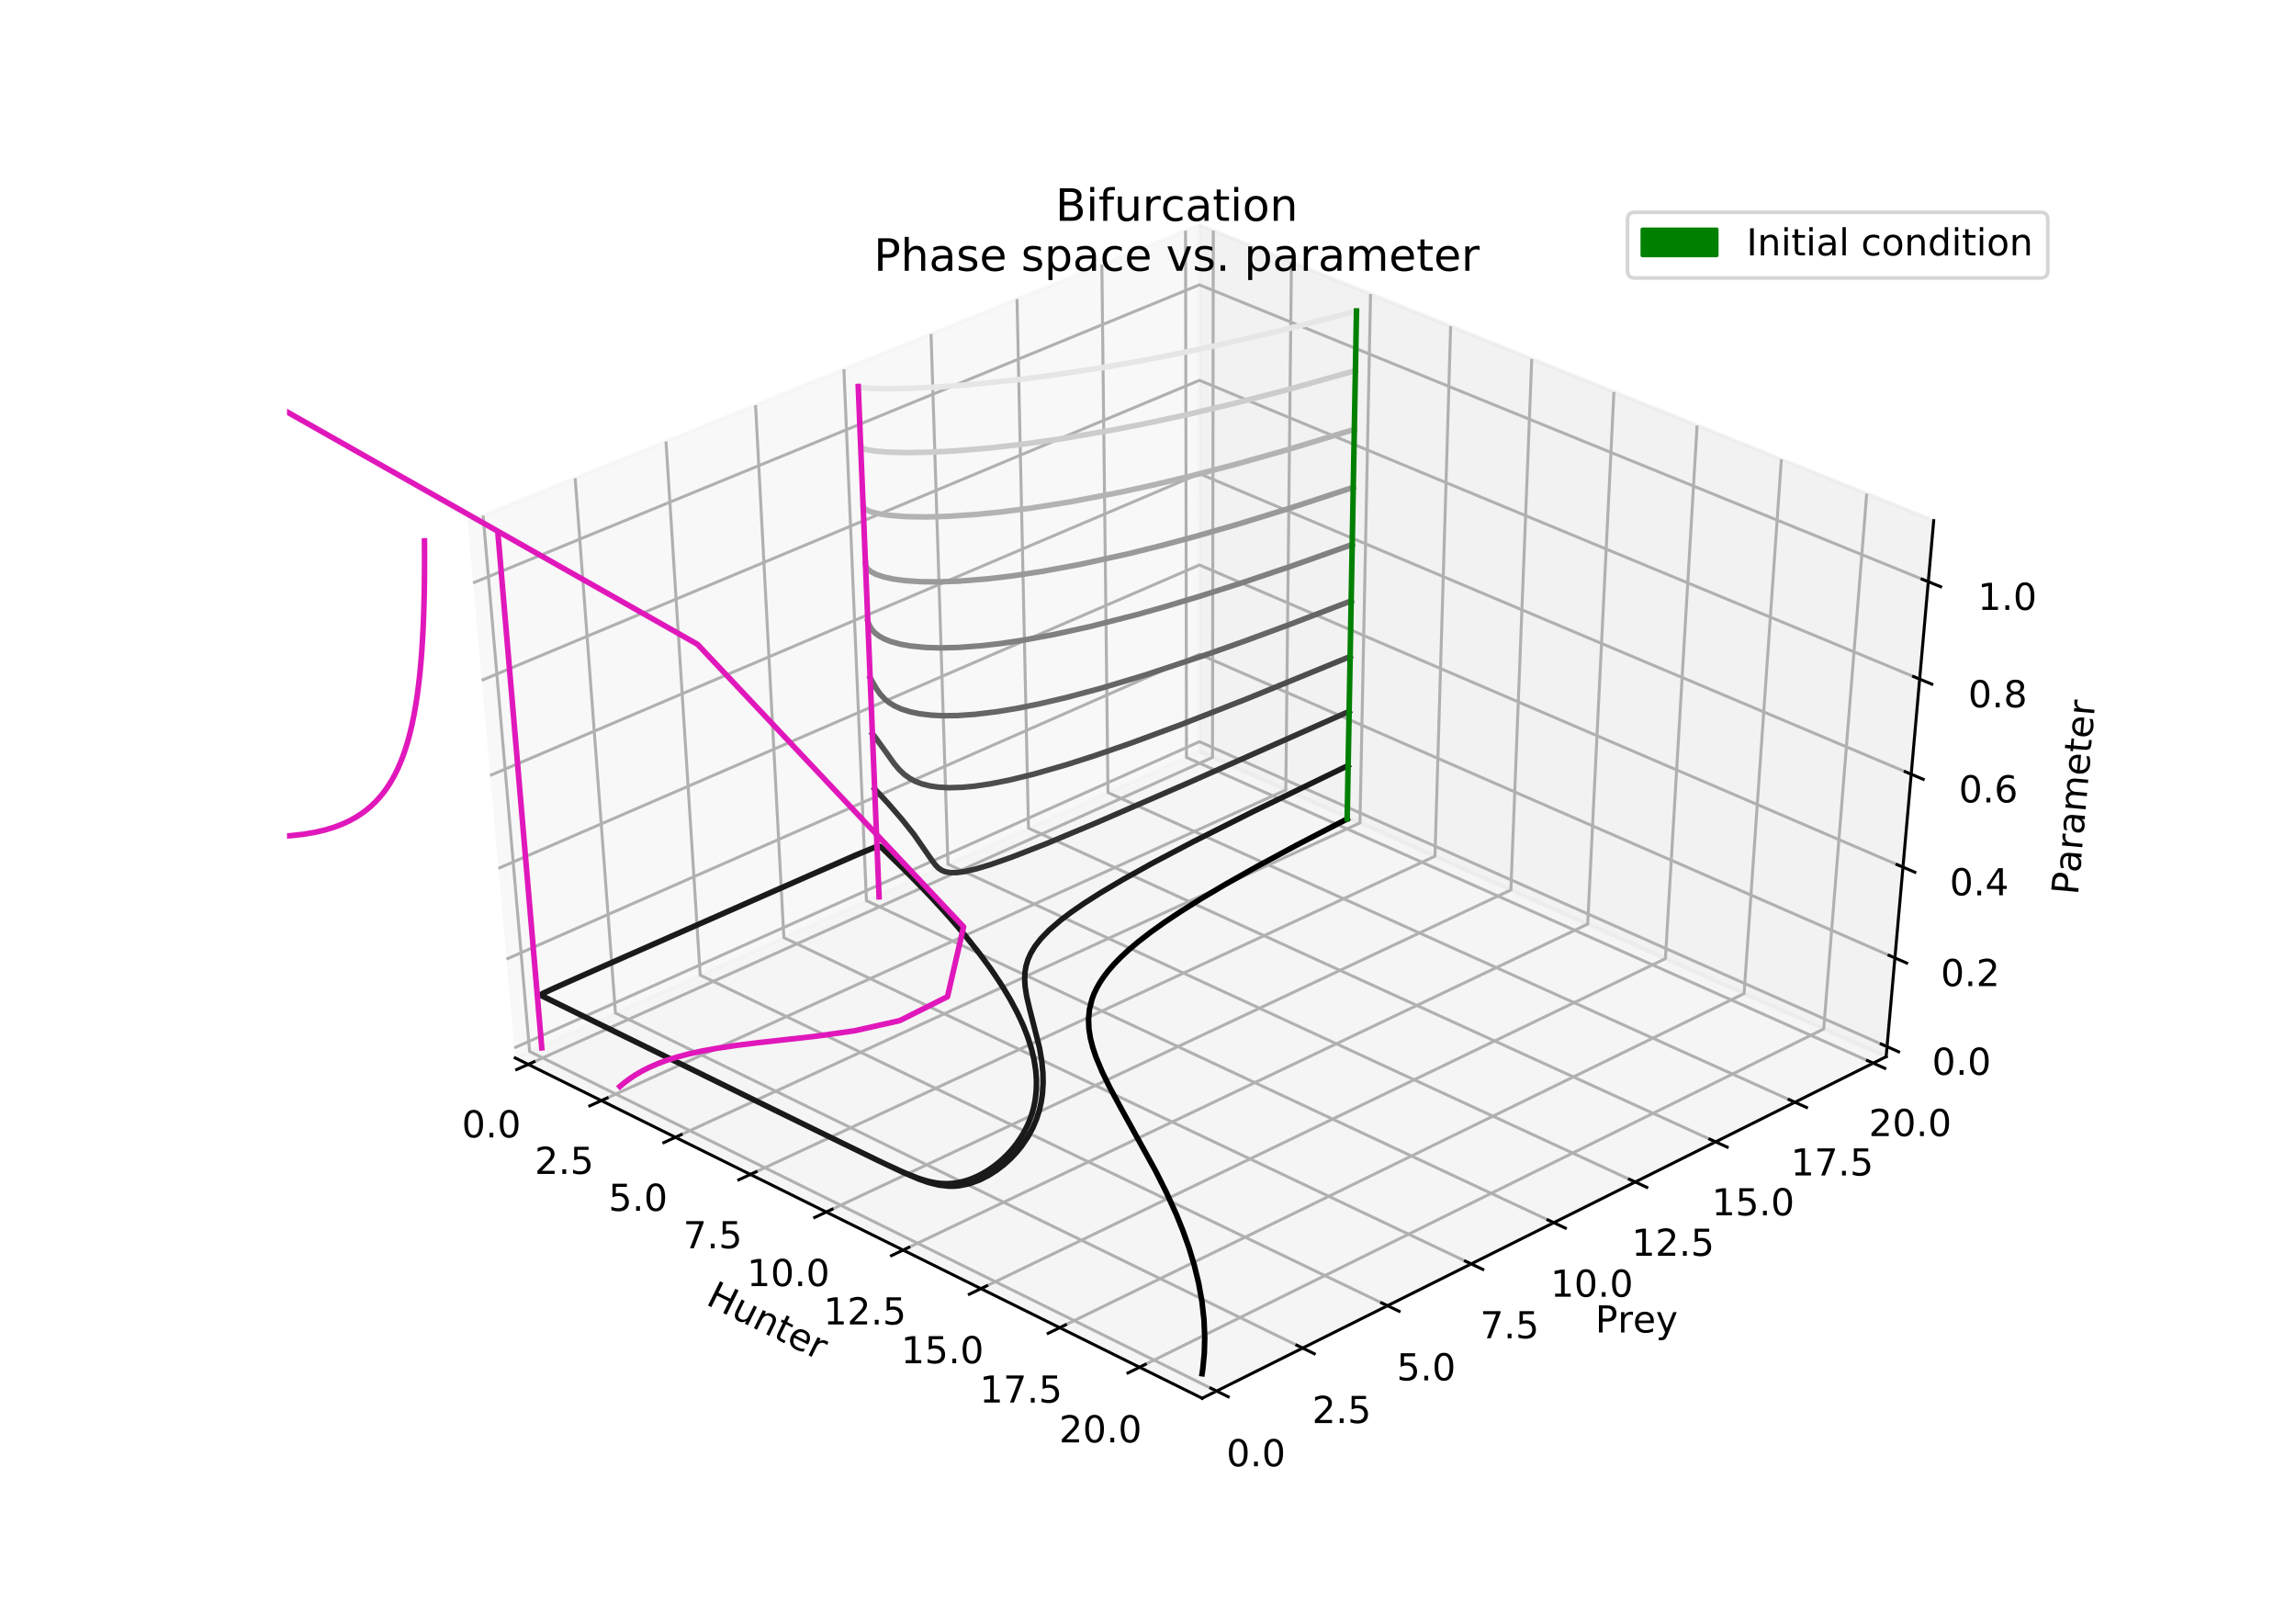 <?xml version="1.0" encoding="utf-8" standalone="no"?>
<!DOCTYPE svg PUBLIC "-//W3C//DTD SVG 1.1//EN"
  "http://www.w3.org/Graphics/SVG/1.1/DTD/svg11.dtd">
<!-- Created with matplotlib (http://matplotlib.org/) -->
<svg height="434.16pt" version="1.1" viewBox="0 0 617.76 434.16" width="617.76pt" xmlns="http://www.w3.org/2000/svg" xmlns:xlink="http://www.w3.org/1999/xlink">
 <defs>
  <style type="text/css">
*{stroke-linecap:butt;stroke-linejoin:round;}
  </style>
 </defs>
 <g id="figure_1">
  <g id="patch_1">
   <path d="M 0 434.16 
L 617.76 434.16 
L 617.76 0 
L 0 0 
z
" style="fill:#ffffff;"/>
  </g>
  <g id="patch_2">
   <path d="M 77.22 386.402 
L 555.984 386.402 
L 555.984 52.099 
L 77.22 52.099 
z
" style="fill:#ffffff;"/>
  </g>
  <g id="pane3d_1">
   <g id="patch_3">
    <path d="M 138.619 284.579 
L 322.731 202.178 
L 322.709 60.542 
L 125.818 140.385 
" style="fill:#f2f2f2;opacity:0.5;stroke:#f2f2f2;stroke-linejoin:miter;"/>
   </g>
  </g>
  <g id="pane3d_2">
   <g id="patch_4">
    <path d="M 322.731 202.178 
L 507.485 284.241 
L 520.281 140.056 
L 322.709 60.542 
" style="fill:#e6e6e6;opacity:0.5;stroke:#e6e6e6;stroke-linejoin:miter;"/>
   </g>
  </g>
  <g id="pane3d_3">
   <g id="patch_5">
    <path d="M 138.619 284.579 
L 323.452 376.128 
L 507.485 284.241 
L 322.731 202.178 
" style="fill:#ececec;opacity:0.5;stroke:#ececec;stroke-linejoin:miter;"/>
   </g>
  </g>
  <g id="axis3d_1">
   <g id="line2d_1">
    <path d="M 138.619 284.579 
L 323.452 376.128 
" style="fill:none;stroke:#000000;stroke-linecap:square;stroke-width:0.8;"/>
   </g>
   <g id="text_1">
    <!-- Hunter -->
    <defs>
     <path d="M 9.812 72.906 
L 19.672 72.906 
L 19.672 43.016 
L 55.516 43.016 
L 55.516 72.906 
L 65.375 72.906 
L 65.375 0 
L 55.516 0 
L 55.516 34.719 
L 19.672 34.719 
L 19.672 0 
L 9.812 0 
z
" id="DejaVuSans-48"/>
     <path d="M 8.5 21.578 
L 8.5 54.688 
L 17.484 54.688 
L 17.484 21.922 
Q 17.484 14.156 20.5 10.266 
Q 23.531 6.391 29.594 6.391 
Q 36.859 6.391 41.078 11.031 
Q 45.312 15.672 45.312 23.688 
L 45.312 54.688 
L 54.297 54.688 
L 54.297 0 
L 45.312 0 
L 45.312 8.406 
Q 42.047 3.422 37.719 1 
Q 33.406 -1.422 27.688 -1.422 
Q 18.266 -1.422 13.375 4.438 
Q 8.5 10.297 8.5 21.578 
z
M 31.109 56 
z
" id="DejaVuSans-75"/>
     <path d="M 54.891 33.016 
L 54.891 0 
L 45.906 0 
L 45.906 32.719 
Q 45.906 40.484 42.875 44.328 
Q 39.844 48.188 33.797 48.188 
Q 26.516 48.188 22.312 43.547 
Q 18.109 38.922 18.109 30.906 
L 18.109 0 
L 9.078 0 
L 9.078 54.688 
L 18.109 54.688 
L 18.109 46.188 
Q 21.344 51.125 25.703 53.562 
Q 30.078 56 35.797 56 
Q 45.219 56 50.047 50.172 
Q 54.891 44.344 54.891 33.016 
z
" id="DejaVuSans-6e"/>
     <path d="M 18.312 70.219 
L 18.312 54.688 
L 36.812 54.688 
L 36.812 47.703 
L 18.312 47.703 
L 18.312 18.016 
Q 18.312 11.328 20.141 9.422 
Q 21.969 7.516 27.594 7.516 
L 36.812 7.516 
L 36.812 0 
L 27.594 0 
Q 17.188 0 13.234 3.875 
Q 9.281 7.766 9.281 18.016 
L 9.281 47.703 
L 2.688 47.703 
L 2.688 54.688 
L 9.281 54.688 
L 9.281 70.219 
z
" id="DejaVuSans-74"/>
     <path d="M 56.203 29.594 
L 56.203 25.203 
L 14.891 25.203 
Q 15.484 15.922 20.484 11.062 
Q 25.484 6.203 34.422 6.203 
Q 39.594 6.203 44.453 7.469 
Q 49.312 8.734 54.109 11.281 
L 54.109 2.781 
Q 49.266 0.734 44.188 -0.344 
Q 39.109 -1.422 33.891 -1.422 
Q 20.797 -1.422 13.156 6.188 
Q 5.516 13.812 5.516 26.812 
Q 5.516 40.234 12.766 48.109 
Q 20.016 56 32.328 56 
Q 43.359 56 49.781 48.891 
Q 56.203 41.797 56.203 29.594 
z
M 47.219 32.234 
Q 47.125 39.594 43.094 43.984 
Q 39.062 48.391 32.422 48.391 
Q 24.906 48.391 20.391 44.141 
Q 15.875 39.891 15.188 32.172 
z
" id="DejaVuSans-65"/>
     <path d="M 41.109 46.297 
Q 39.594 47.172 37.812 47.578 
Q 36.031 48 33.891 48 
Q 26.266 48 22.188 43.047 
Q 18.109 38.094 18.109 28.812 
L 18.109 0 
L 9.078 0 
L 9.078 54.688 
L 18.109 54.688 
L 18.109 46.188 
Q 20.953 51.172 25.484 53.578 
Q 30.031 56 36.531 56 
Q 37.453 56 38.578 55.875 
Q 39.703 55.766 41.062 55.516 
z
" id="DejaVuSans-72"/>
    </defs>
    <g transform="translate(189.623 350.741)rotate(-333.651)scale(0.1 -0.1)">
     <use xlink:href="#DejaVuSans-48"/>
     <use x="75.195" xlink:href="#DejaVuSans-75"/>
     <use x="138.574" xlink:href="#DejaVuSans-6e"/>
     <use x="201.953" xlink:href="#DejaVuSans-74"/>
     <use x="241.162" xlink:href="#DejaVuSans-65"/>
     <use x="302.686" xlink:href="#DejaVuSans-72"/>
    </g>
   </g>
   <g id="Line3DCollection_1">
    <path d="M 142.119 286.313 
L 326.239 203.737 
L 326.447 62.046 
" style="fill:none;stroke:#b0b0b0;stroke-width:0.8;"/>
    <path d="M 161.798 296.06 
L 345.96 212.496 
L 347.472 70.508 
" style="fill:none;stroke:#b0b0b0;stroke-width:0.8;"/>
    <path d="M 181.719 305.927 
L 365.911 221.358 
L 368.758 79.075 
" style="fill:none;stroke:#b0b0b0;stroke-width:0.8;"/>
    <path d="M 201.888 315.917 
L 386.096 230.324 
L 390.311 87.749 
" style="fill:none;stroke:#b0b0b0;stroke-width:0.8;"/>
    <path d="M 222.308 326.031 
L 406.52 239.396 
L 412.136 96.533 
" style="fill:none;stroke:#b0b0b0;stroke-width:0.8;"/>
    <path d="M 242.984 336.272 
L 427.187 248.575 
L 434.238 105.428 
" style="fill:none;stroke:#b0b0b0;stroke-width:0.8;"/>
    <path d="M 263.922 346.642 
L 448.1 257.864 
L 456.622 114.436 
" style="fill:none;stroke:#b0b0b0;stroke-width:0.8;"/>
    <path d="M 285.126 357.145 
L 469.265 267.265 
L 479.293 123.561 
" style="fill:none;stroke:#b0b0b0;stroke-width:0.8;"/>
    <path d="M 306.601 367.781 
L 490.686 276.78 
L 502.258 132.803 
" style="fill:none;stroke:#b0b0b0;stroke-width:0.8;"/>
   </g>
   <g id="xtick_1">
    <g id="line2d_2">
     <path d="M 143.672 285.616 
L 139.009 287.707 
" style="fill:none;stroke:#000000;stroke-linecap:square;stroke-width:0.8;"/>
    </g>
    <g id="text_2">
     <!-- 0.0 -->
     <defs>
      <path d="M 31.781 66.406 
Q 24.172 66.406 20.328 58.906 
Q 16.5 51.422 16.5 36.375 
Q 16.5 21.391 20.328 13.891 
Q 24.172 6.391 31.781 6.391 
Q 39.453 6.391 43.281 13.891 
Q 47.125 21.391 47.125 36.375 
Q 47.125 51.422 43.281 58.906 
Q 39.453 66.406 31.781 66.406 
z
M 31.781 74.219 
Q 44.047 74.219 50.516 64.516 
Q 56.984 54.828 56.984 36.375 
Q 56.984 17.969 50.516 8.266 
Q 44.047 -1.422 31.781 -1.422 
Q 19.531 -1.422 13.062 8.266 
Q 6.594 17.969 6.594 36.375 
Q 6.594 54.828 13.062 64.516 
Q 19.531 74.219 31.781 74.219 
z
" id="DejaVuSans-30"/>
      <path d="M 10.688 12.406 
L 21 12.406 
L 21 0 
L 10.688 0 
z
" id="DejaVuSans-2e"/>
     </defs>
     <g transform="translate(124.264 305.96)scale(0.1 -0.1)">
      <use xlink:href="#DejaVuSans-30"/>
      <use x="63.623" xlink:href="#DejaVuSans-2e"/>
      <use x="95.41" xlink:href="#DejaVuSans-30"/>
     </g>
    </g>
   </g>
   <g id="xtick_2">
    <g id="line2d_3">
     <path d="M 163.352 295.355 
L 158.686 297.472 
" style="fill:none;stroke:#000000;stroke-linecap:square;stroke-width:0.8;"/>
    </g>
    <g id="text_3">
     <!-- 2.5 -->
     <defs>
      <path d="M 19.188 8.297 
L 53.609 8.297 
L 53.609 0 
L 7.328 0 
L 7.328 8.297 
Q 12.938 14.109 22.625 23.891 
Q 32.328 33.688 34.812 36.531 
Q 39.547 41.844 41.422 45.531 
Q 43.312 49.219 43.312 52.781 
Q 43.312 58.594 39.234 62.25 
Q 35.156 65.922 28.609 65.922 
Q 23.969 65.922 18.812 64.312 
Q 13.672 62.703 7.812 59.422 
L 7.812 69.391 
Q 13.766 71.781 18.938 73 
Q 24.125 74.219 28.422 74.219 
Q 39.75 74.219 46.484 68.547 
Q 53.219 62.891 53.219 53.422 
Q 53.219 48.922 51.531 44.891 
Q 49.859 40.875 45.406 35.406 
Q 44.188 33.984 37.641 27.219 
Q 31.109 20.453 19.188 8.297 
z
" id="DejaVuSans-32"/>
      <path d="M 10.797 72.906 
L 49.516 72.906 
L 49.516 64.594 
L 19.828 64.594 
L 19.828 46.734 
Q 21.969 47.469 24.109 47.828 
Q 26.266 48.188 28.422 48.188 
Q 40.625 48.188 47.75 41.5 
Q 54.891 34.812 54.891 23.391 
Q 54.891 11.625 47.562 5.094 
Q 40.234 -1.422 26.906 -1.422 
Q 22.312 -1.422 17.547 -0.641 
Q 12.797 0.141 7.719 1.703 
L 7.719 11.625 
Q 12.109 9.234 16.797 8.062 
Q 21.484 6.891 26.703 6.891 
Q 35.156 6.891 40.078 11.328 
Q 45.016 15.766 45.016 23.391 
Q 45.016 31 40.078 35.438 
Q 35.156 39.891 26.703 39.891 
Q 22.75 39.891 18.812 39.016 
Q 14.891 38.141 10.797 36.281 
z
" id="DejaVuSans-35"/>
     </defs>
     <g transform="translate(143.872 315.775)scale(0.1 -0.1)">
      <use xlink:href="#DejaVuSans-32"/>
      <use x="63.623" xlink:href="#DejaVuSans-2e"/>
      <use x="95.41" xlink:href="#DejaVuSans-35"/>
     </g>
    </g>
   </g>
   <g id="xtick_3">
    <g id="line2d_4">
     <path d="M 183.274 305.213 
L 178.606 307.356 
" style="fill:none;stroke:#000000;stroke-linecap:square;stroke-width:0.8;"/>
    </g>
    <g id="text_4">
     <!-- 5.0 -->
     <g transform="translate(163.721 325.712)scale(0.1 -0.1)">
      <use xlink:href="#DejaVuSans-35"/>
      <use x="63.623" xlink:href="#DejaVuSans-2e"/>
      <use x="95.41" xlink:href="#DejaVuSans-30"/>
     </g>
    </g>
   </g>
   <g id="xtick_4">
    <g id="line2d_5">
     <path d="M 203.443 315.194 
L 198.774 317.364 
" style="fill:none;stroke:#000000;stroke-linecap:square;stroke-width:0.8;"/>
    </g>
    <g id="text_5">
     <!-- 7.5 -->
     <defs>
      <path d="M 8.203 72.906 
L 55.078 72.906 
L 55.078 68.703 
L 28.609 0 
L 18.312 0 
L 43.219 64.594 
L 8.203 64.594 
z
" id="DejaVuSans-37"/>
     </defs>
     <g transform="translate(183.815 335.771)scale(0.1 -0.1)">
      <use xlink:href="#DejaVuSans-37"/>
      <use x="63.623" xlink:href="#DejaVuSans-2e"/>
      <use x="95.41" xlink:href="#DejaVuSans-35"/>
     </g>
    </g>
   </g>
   <g id="xtick_5">
    <g id="line2d_6">
     <path d="M 223.864 325.299 
L 219.193 327.496 
" style="fill:none;stroke:#000000;stroke-linecap:square;stroke-width:0.8;"/>
    </g>
    <g id="text_6">
     <!-- 10.0 -->
     <defs>
      <path d="M 12.406 8.297 
L 28.516 8.297 
L 28.516 63.922 
L 10.984 60.406 
L 10.984 69.391 
L 28.422 72.906 
L 38.281 72.906 
L 38.281 8.297 
L 54.391 8.297 
L 54.391 0 
L 12.406 0 
z
" id="DejaVuSans-31"/>
     </defs>
     <g transform="translate(200.979 345.956)scale(0.1 -0.1)">
      <use xlink:href="#DejaVuSans-31"/>
      <use x="63.623" xlink:href="#DejaVuSans-30"/>
      <use x="127.246" xlink:href="#DejaVuSans-2e"/>
      <use x="159.033" xlink:href="#DejaVuSans-30"/>
     </g>
    </g>
   </g>
   <g id="xtick_6">
    <g id="line2d_7">
     <path d="M 244.54 335.531 
L 239.868 337.756 
" style="fill:none;stroke:#000000;stroke-linecap:square;stroke-width:0.8;"/>
    </g>
    <g id="text_7">
     <!-- 12.5 -->
     <g transform="translate(221.58 356.268)scale(0.1 -0.1)">
      <use xlink:href="#DejaVuSans-31"/>
      <use x="63.623" xlink:href="#DejaVuSans-32"/>
      <use x="127.246" xlink:href="#DejaVuSans-2e"/>
      <use x="159.033" xlink:href="#DejaVuSans-35"/>
     </g>
    </g>
   </g>
   <g id="xtick_7">
    <g id="line2d_8">
     <path d="M 265.478 345.892 
L 260.805 348.145 
" style="fill:none;stroke:#000000;stroke-linecap:square;stroke-width:0.8;"/>
    </g>
    <g id="text_8">
     <!-- 15.0 -->
     <g transform="translate(242.441 366.711)scale(0.1 -0.1)">
      <use xlink:href="#DejaVuSans-31"/>
      <use x="63.623" xlink:href="#DejaVuSans-35"/>
      <use x="127.246" xlink:href="#DejaVuSans-2e"/>
      <use x="159.033" xlink:href="#DejaVuSans-30"/>
     </g>
    </g>
   </g>
   <g id="xtick_8">
    <g id="line2d_9">
     <path d="M 286.682 356.385 
L 282.008 358.666 
" style="fill:none;stroke:#000000;stroke-linecap:square;stroke-width:0.8;"/>
    </g>
    <g id="text_9">
     <!-- 17.5 -->
     <g transform="translate(263.566 377.286)scale(0.1 -0.1)">
      <use xlink:href="#DejaVuSans-31"/>
      <use x="63.623" xlink:href="#DejaVuSans-37"/>
      <use x="127.246" xlink:href="#DejaVuSans-2e"/>
      <use x="159.033" xlink:href="#DejaVuSans-35"/>
     </g>
    </g>
   </g>
   <g id="xtick_9">
    <g id="line2d_10">
     <path d="M 308.157 367.012 
L 303.483 369.322 
" style="fill:none;stroke:#000000;stroke-linecap:square;stroke-width:0.8;"/>
    </g>
    <g id="text_10">
     <!-- 20.0 -->
     <g transform="translate(284.962 387.997)scale(0.1 -0.1)">
      <use xlink:href="#DejaVuSans-32"/>
      <use x="63.623" xlink:href="#DejaVuSans-30"/>
      <use x="127.246" xlink:href="#DejaVuSans-2e"/>
      <use x="159.033" xlink:href="#DejaVuSans-30"/>
     </g>
    </g>
   </g>
  </g>
  <g id="axis3d_2">
   <g id="line2d_11">
    <path d="M 507.485 284.241 
L 323.452 376.128 
" style="fill:none;stroke:#000000;stroke-linecap:square;stroke-width:0.8;"/>
   </g>
   <g id="text_11">
    <!-- Prey -->
    <defs>
     <path d="M 19.672 64.797 
L 19.672 37.406 
L 32.078 37.406 
Q 38.969 37.406 42.719 40.969 
Q 46.484 44.531 46.484 51.125 
Q 46.484 57.672 42.719 61.234 
Q 38.969 64.797 32.078 64.797 
z
M 9.812 72.906 
L 32.078 72.906 
Q 44.344 72.906 50.609 67.359 
Q 56.891 61.812 56.891 51.125 
Q 56.891 40.328 50.609 34.812 
Q 44.344 29.297 32.078 29.297 
L 19.672 29.297 
L 19.672 0 
L 9.812 0 
z
" id="DejaVuSans-50"/>
     <path d="M 32.172 -5.078 
Q 28.375 -14.844 24.75 -17.812 
Q 21.141 -20.797 15.094 -20.797 
L 7.906 -20.797 
L 7.906 -13.281 
L 13.188 -13.281 
Q 16.891 -13.281 18.938 -11.516 
Q 21 -9.766 23.484 -3.219 
L 25.094 0.875 
L 2.984 54.688 
L 12.5 54.688 
L 29.594 11.922 
L 46.688 54.688 
L 56.203 54.688 
z
" id="DejaVuSans-79"/>
    </defs>
    <g transform="translate(429.229 358.433)scale(0.1 -0.1)">
     <use xlink:href="#DejaVuSans-50"/>
     <use x="60.287" xlink:href="#DejaVuSans-72"/>
     <use x="101.369" xlink:href="#DejaVuSans-65"/>
     <use x="162.893" xlink:href="#DejaVuSans-79"/>
    </g>
   </g>
   <g id="Line3DCollection_2">
    <path d="M 129.981 138.697 
L 142.499 282.843 
L 327.341 374.186 
" style="fill:none;stroke:#b0b0b0;stroke-width:0.8;"/>
    <path d="M 154.757 128.65 
L 165.597 272.505 
L 350.487 362.63 
" style="fill:none;stroke:#b0b0b0;stroke-width:0.8;"/>
    <path d="M 179.19 118.742 
L 188.397 262.301 
L 373.316 351.231 
" style="fill:none;stroke:#b0b0b0;stroke-width:0.8;"/>
    <path d="M 203.288 108.969 
L 210.904 252.228 
L 395.836 339.987 
" style="fill:none;stroke:#b0b0b0;stroke-width:0.8;"/>
    <path d="M 227.058 99.33 
L 233.123 242.283 
L 418.052 328.894 
" style="fill:none;stroke:#b0b0b0;stroke-width:0.8;"/>
    <path d="M 250.506 89.821 
L 255.061 232.465 
L 439.971 317.951 
" style="fill:none;stroke:#b0b0b0;stroke-width:0.8;"/>
    <path d="M 273.639 80.441 
L 276.722 222.77 
L 461.599 307.152 
" style="fill:none;stroke:#b0b0b0;stroke-width:0.8;"/>
    <path d="M 296.463 71.185 
L 298.112 213.197 
L 482.94 296.496 
" style="fill:none;stroke:#b0b0b0;stroke-width:0.8;"/>
    <path d="M 318.984 62.052 
L 319.236 203.743 
L 504.002 285.981 
" style="fill:none;stroke:#b0b0b0;stroke-width:0.8;"/>
   </g>
   <g id="xtick_10">
    <g id="line2d_12">
     <path d="M 325.778 373.414 
L 330.471 375.733 
" style="fill:none;stroke:#000000;stroke-linecap:square;stroke-width:0.8;"/>
    </g>
    <g id="text_12">
     <!-- 0.0 -->
     <g transform="translate(329.984 394.426)scale(0.1 -0.1)">
      <use xlink:href="#DejaVuSans-30"/>
      <use x="63.623" xlink:href="#DejaVuSans-2e"/>
      <use x="95.41" xlink:href="#DejaVuSans-30"/>
     </g>
    </g>
   </g>
   <g id="xtick_11">
    <g id="line2d_13">
     <path d="M 348.924 361.868 
L 353.617 364.155 
" style="fill:none;stroke:#000000;stroke-linecap:square;stroke-width:0.8;"/>
    </g>
    <g id="text_13">
     <!-- 2.5 -->
     <g transform="translate(353.043 382.789)scale(0.1 -0.1)">
      <use xlink:href="#DejaVuSans-32"/>
      <use x="63.623" xlink:href="#DejaVuSans-2e"/>
      <use x="95.41" xlink:href="#DejaVuSans-35"/>
     </g>
    </g>
   </g>
   <g id="xtick_12">
    <g id="line2d_14">
     <path d="M 371.754 350.479 
L 376.446 352.736 
" style="fill:none;stroke:#000000;stroke-linecap:square;stroke-width:0.8;"/>
    </g>
    <g id="text_14">
     <!-- 5.0 -->
     <g transform="translate(375.787 371.311)scale(0.1 -0.1)">
      <use xlink:href="#DejaVuSans-35"/>
      <use x="63.623" xlink:href="#DejaVuSans-2e"/>
      <use x="95.41" xlink:href="#DejaVuSans-30"/>
     </g>
    </g>
   </g>
   <g id="xtick_13">
    <g id="line2d_15">
     <path d="M 394.274 339.246 
L 398.965 341.471 
" style="fill:none;stroke:#000000;stroke-linecap:square;stroke-width:0.8;"/>
    </g>
    <g id="text_15">
     <!-- 7.5 -->
     <g transform="translate(398.223 359.989)scale(0.1 -0.1)">
      <use xlink:href="#DejaVuSans-37"/>
      <use x="63.623" xlink:href="#DejaVuSans-2e"/>
      <use x="95.41" xlink:href="#DejaVuSans-35"/>
     </g>
    </g>
   </g>
   <g id="xtick_14">
    <g id="line2d_16">
     <path d="M 416.491 328.163 
L 421.18 330.359 
" style="fill:none;stroke:#000000;stroke-linecap:square;stroke-width:0.8;"/>
    </g>
    <g id="text_16">
     <!-- 10.0 -->
     <g transform="translate(417.176 348.82)scale(0.1 -0.1)">
      <use xlink:href="#DejaVuSans-31"/>
      <use x="63.623" xlink:href="#DejaVuSans-30"/>
      <use x="127.246" xlink:href="#DejaVuSans-2e"/>
      <use x="159.033" xlink:href="#DejaVuSans-30"/>
     </g>
    </g>
   </g>
   <g id="xtick_15">
    <g id="line2d_17">
     <path d="M 438.41 317.229 
L 443.097 319.396 
" style="fill:none;stroke:#000000;stroke-linecap:square;stroke-width:0.8;"/>
    </g>
    <g id="text_17">
     <!-- 12.5 -->
     <g transform="translate(439.013 337.8)scale(0.1 -0.1)">
      <use xlink:href="#DejaVuSans-31"/>
      <use x="63.623" xlink:href="#DejaVuSans-32"/>
      <use x="127.246" xlink:href="#DejaVuSans-2e"/>
      <use x="159.033" xlink:href="#DejaVuSans-35"/>
     </g>
    </g>
   </g>
   <g id="xtick_16">
    <g id="line2d_18">
     <path d="M 460.039 306.44 
L 464.723 308.578 
" style="fill:none;stroke:#000000;stroke-linecap:square;stroke-width:0.8;"/>
    </g>
    <g id="text_18">
     <!-- 15.0 -->
     <g transform="translate(460.56 326.926)scale(0.1 -0.1)">
      <use xlink:href="#DejaVuSans-31"/>
      <use x="63.623" xlink:href="#DejaVuSans-35"/>
      <use x="127.246" xlink:href="#DejaVuSans-2e"/>
      <use x="159.033" xlink:href="#DejaVuSans-30"/>
     </g>
    </g>
   </g>
   <g id="xtick_17">
    <g id="line2d_19">
     <path d="M 481.381 295.794 
L 486.062 297.904 
" style="fill:none;stroke:#000000;stroke-linecap:square;stroke-width:0.8;"/>
    </g>
    <g id="text_19">
     <!-- 17.5 -->
     <g transform="translate(481.823 316.196)scale(0.1 -0.1)">
      <use xlink:href="#DejaVuSans-31"/>
      <use x="63.623" xlink:href="#DejaVuSans-37"/>
      <use x="127.246" xlink:href="#DejaVuSans-2e"/>
      <use x="159.033" xlink:href="#DejaVuSans-35"/>
     </g>
    </g>
   </g>
   <g id="xtick_18">
    <g id="line2d_20">
     <path d="M 502.444 285.287 
L 507.122 287.369 
" style="fill:none;stroke:#000000;stroke-linecap:square;stroke-width:0.8;"/>
    </g>
    <g id="text_20">
     <!-- 20.0 -->
     <g transform="translate(502.807 305.607)scale(0.1 -0.1)">
      <use xlink:href="#DejaVuSans-32"/>
      <use x="63.623" xlink:href="#DejaVuSans-30"/>
      <use x="127.246" xlink:href="#DejaVuSans-2e"/>
      <use x="159.033" xlink:href="#DejaVuSans-30"/>
     </g>
    </g>
   </g>
  </g>
  <g id="axis3d_3">
   <g id="line2d_21">
    <path d="M 507.485 284.241 
L 520.281 140.056 
" style="fill:none;stroke:#000000;stroke-linecap:square;stroke-width:0.8;"/>
   </g>
   <g id="text_21">
    <!-- Parameter -->
    <defs>
     <path d="M 34.281 27.484 
Q 23.391 27.484 19.188 25 
Q 14.984 22.516 14.984 16.5 
Q 14.984 11.719 18.141 8.906 
Q 21.297 6.109 26.703 6.109 
Q 34.188 6.109 38.703 11.406 
Q 43.219 16.703 43.219 25.484 
L 43.219 27.484 
z
M 52.203 31.203 
L 52.203 0 
L 43.219 0 
L 43.219 8.297 
Q 40.141 3.328 35.547 0.953 
Q 30.953 -1.422 24.312 -1.422 
Q 15.922 -1.422 10.953 3.297 
Q 6 8.016 6 15.922 
Q 6 25.141 12.172 29.828 
Q 18.359 34.516 30.609 34.516 
L 43.219 34.516 
L 43.219 35.406 
Q 43.219 41.609 39.141 45 
Q 35.062 48.391 27.688 48.391 
Q 23 48.391 18.547 47.266 
Q 14.109 46.141 10.016 43.891 
L 10.016 52.203 
Q 14.938 54.109 19.578 55.047 
Q 24.219 56 28.609 56 
Q 40.484 56 46.344 49.844 
Q 52.203 43.703 52.203 31.203 
z
" id="DejaVuSans-61"/>
     <path d="M 52 44.188 
Q 55.375 50.25 60.062 53.125 
Q 64.75 56 71.094 56 
Q 79.641 56 84.281 50.016 
Q 88.922 44.047 88.922 33.016 
L 88.922 0 
L 79.891 0 
L 79.891 32.719 
Q 79.891 40.578 77.094 44.375 
Q 74.312 48.188 68.609 48.188 
Q 61.625 48.188 57.562 43.547 
Q 53.516 38.922 53.516 30.906 
L 53.516 0 
L 44.484 0 
L 44.484 32.719 
Q 44.484 40.625 41.703 44.406 
Q 38.922 48.188 33.109 48.188 
Q 26.219 48.188 22.156 43.531 
Q 18.109 38.875 18.109 30.906 
L 18.109 0 
L 9.078 0 
L 9.078 54.688 
L 18.109 54.688 
L 18.109 46.188 
Q 21.188 51.219 25.484 53.609 
Q 29.781 56 35.688 56 
Q 41.656 56 45.828 52.969 
Q 50 49.953 52 44.188 
z
" id="DejaVuSans-6d"/>
    </defs>
    <g transform="translate(559.1 240.902)rotate(-84.929)scale(0.1 -0.1)">
     <use xlink:href="#DejaVuSans-50"/>
     <use x="60.24" xlink:href="#DejaVuSans-61"/>
     <use x="121.52" xlink:href="#DejaVuSans-72"/>
     <use x="162.633" xlink:href="#DejaVuSans-61"/>
     <use x="223.912" xlink:href="#DejaVuSans-6d"/>
     <use x="321.324" xlink:href="#DejaVuSans-65"/>
     <use x="382.848" xlink:href="#DejaVuSans-74"/>
     <use x="422.057" xlink:href="#DejaVuSans-65"/>
     <use x="483.58" xlink:href="#DejaVuSans-72"/>
    </g>
   </g>
   <g id="Line3DCollection_3">
    <path d="M 507.725 281.541 
L 322.731 199.517 
L 138.38 281.879 
" style="fill:none;stroke:#b0b0b0;stroke-width:0.8;"/>
    <path d="M 509.843 257.676 
L 322.727 176.006 
L 136.261 258.012 
" style="fill:none;stroke:#b0b0b0;stroke-width:0.8;"/>
    <path d="M 512.01 233.256 
L 322.723 151.978 
L 134.093 233.591 
" style="fill:none;stroke:#b0b0b0;stroke-width:0.8;"/>
    <path d="M 514.228 208.263 
L 322.719 127.417 
L 131.874 208.597 
" style="fill:none;stroke:#b0b0b0;stroke-width:0.8;"/>
    <path d="M 516.498 182.676 
L 322.715 102.303 
L 129.602 183.008 
" style="fill:none;stroke:#b0b0b0;stroke-width:0.8;"/>
    <path d="M 518.824 156.475 
L 322.711 76.619 
L 127.276 156.805 
" style="fill:none;stroke:#b0b0b0;stroke-width:0.8;"/>
   </g>
   <g id="xtick_19">
    <g id="line2d_22">
     <path d="M 506.165 280.85 
L 510.848 282.926 
" style="fill:none;stroke:#000000;stroke-linecap:square;stroke-width:0.8;"/>
    </g>
    <g id="text_22">
     <!-- 0.0 -->
     <g transform="translate(519.829 289.121)scale(0.1 -0.1)">
      <use xlink:href="#DejaVuSans-30"/>
      <use x="63.623" xlink:href="#DejaVuSans-2e"/>
      <use x="95.41" xlink:href="#DejaVuSans-30"/>
     </g>
    </g>
   </g>
   <g id="xtick_20">
    <g id="line2d_23">
     <path d="M 508.264 256.987 
L 513.004 259.056 
" style="fill:none;stroke:#000000;stroke-linecap:square;stroke-width:0.8;"/>
    </g>
    <g id="text_23">
     <!-- 0.2 -->
     <g transform="translate(522.177 265.256)scale(0.1 -0.1)">
      <use xlink:href="#DejaVuSans-30"/>
      <use x="63.623" xlink:href="#DejaVuSans-2e"/>
      <use x="95.41" xlink:href="#DejaVuSans-32"/>
     </g>
    </g>
   </g>
   <g id="xtick_21">
    <g id="line2d_24">
     <path d="M 510.412 232.57 
L 515.21 234.63 
" style="fill:none;stroke:#000000;stroke-linecap:square;stroke-width:0.8;"/>
    </g>
    <g id="text_24">
     <!-- 0.4 -->
     <defs>
      <path d="M 37.797 64.312 
L 12.891 25.391 
L 37.797 25.391 
z
M 35.203 72.906 
L 47.609 72.906 
L 47.609 25.391 
L 58.016 25.391 
L 58.016 17.188 
L 47.609 17.188 
L 47.609 0 
L 37.797 0 
L 37.797 17.188 
L 4.891 17.188 
L 4.891 26.703 
z
" id="DejaVuSans-34"/>
     </defs>
     <g transform="translate(524.579 240.836)scale(0.1 -0.1)">
      <use xlink:href="#DejaVuSans-30"/>
      <use x="63.623" xlink:href="#DejaVuSans-2e"/>
      <use x="95.41" xlink:href="#DejaVuSans-34"/>
     </g>
    </g>
   </g>
   <g id="xtick_22">
    <g id="line2d_25">
     <path d="M 512.61 207.58 
L 517.468 209.631 
" style="fill:none;stroke:#000000;stroke-linecap:square;stroke-width:0.8;"/>
    </g>
    <g id="text_25">
     <!-- 0.6 -->
     <defs>
      <path d="M 33.016 40.375 
Q 26.375 40.375 22.484 35.828 
Q 18.609 31.297 18.609 23.391 
Q 18.609 15.531 22.484 10.953 
Q 26.375 6.391 33.016 6.391 
Q 39.656 6.391 43.531 10.953 
Q 47.406 15.531 47.406 23.391 
Q 47.406 31.297 43.531 35.828 
Q 39.656 40.375 33.016 40.375 
z
M 52.594 71.297 
L 52.594 62.312 
Q 48.875 64.062 45.094 64.984 
Q 41.312 65.922 37.594 65.922 
Q 27.828 65.922 22.672 59.328 
Q 17.531 52.734 16.797 39.406 
Q 19.672 43.656 24.016 45.922 
Q 28.375 48.188 33.594 48.188 
Q 44.578 48.188 50.953 41.516 
Q 57.328 34.859 57.328 23.391 
Q 57.328 12.156 50.688 5.359 
Q 44.047 -1.422 33.016 -1.422 
Q 20.359 -1.422 13.672 8.266 
Q 6.984 17.969 6.984 36.375 
Q 6.984 53.656 15.188 63.938 
Q 23.391 74.219 37.203 74.219 
Q 40.922 74.219 44.703 73.484 
Q 48.484 72.75 52.594 71.297 
z
" id="DejaVuSans-36"/>
     </defs>
     <g transform="translate(527.038 215.843)scale(0.1 -0.1)">
      <use xlink:href="#DejaVuSans-30"/>
      <use x="63.623" xlink:href="#DejaVuSans-2e"/>
      <use x="95.41" xlink:href="#DejaVuSans-36"/>
     </g>
    </g>
   </g>
   <g id="xtick_23">
    <g id="line2d_26">
     <path d="M 514.86 181.997 
L 519.779 184.037 
" style="fill:none;stroke:#000000;stroke-linecap:square;stroke-width:0.8;"/>
    </g>
    <g id="text_26">
     <!-- 0.8 -->
     <defs>
      <path d="M 31.781 34.625 
Q 24.75 34.625 20.719 30.859 
Q 16.703 27.094 16.703 20.516 
Q 16.703 13.922 20.719 10.156 
Q 24.75 6.391 31.781 6.391 
Q 38.812 6.391 42.859 10.172 
Q 46.922 13.969 46.922 20.516 
Q 46.922 27.094 42.891 30.859 
Q 38.875 34.625 31.781 34.625 
z
M 21.922 38.812 
Q 15.578 40.375 12.031 44.719 
Q 8.5 49.078 8.5 55.328 
Q 8.5 64.062 14.719 69.141 
Q 20.953 74.219 31.781 74.219 
Q 42.672 74.219 48.875 69.141 
Q 55.078 64.062 55.078 55.328 
Q 55.078 49.078 51.531 44.719 
Q 48 40.375 41.703 38.812 
Q 48.828 37.156 52.797 32.312 
Q 56.781 27.484 56.781 20.516 
Q 56.781 9.906 50.312 4.234 
Q 43.844 -1.422 31.781 -1.422 
Q 19.734 -1.422 13.25 4.234 
Q 6.781 9.906 6.781 20.516 
Q 6.781 27.484 10.781 32.312 
Q 14.797 37.156 21.922 38.812 
z
M 18.312 54.391 
Q 18.312 48.734 21.844 45.562 
Q 25.391 42.391 31.781 42.391 
Q 38.141 42.391 41.719 45.562 
Q 45.312 48.734 45.312 54.391 
Q 45.312 60.062 41.719 63.234 
Q 38.141 66.406 31.781 66.406 
Q 25.391 66.406 21.844 63.234 
Q 18.312 60.062 18.312 54.391 
z
" id="DejaVuSans-38"/>
     </defs>
     <g transform="translate(529.555 190.257)scale(0.1 -0.1)">
      <use xlink:href="#DejaVuSans-30"/>
      <use x="63.623" xlink:href="#DejaVuSans-2e"/>
      <use x="95.41" xlink:href="#DejaVuSans-38"/>
     </g>
    </g>
   </g>
   <g id="xtick_24">
    <g id="line2d_27">
     <path d="M 517.165 155.799 
L 522.146 157.827 
" style="fill:none;stroke:#000000;stroke-linecap:square;stroke-width:0.8;"/>
    </g>
    <g id="text_27">
     <!-- 1.0 -->
     <g transform="translate(532.133 164.055)scale(0.1 -0.1)">
      <use xlink:href="#DejaVuSans-31"/>
      <use x="63.623" xlink:href="#DejaVuSans-2e"/>
      <use x="95.41" xlink:href="#DejaVuSans-30"/>
     </g>
    </g>
   </g>
  </g>
  <g id="axes_1">
   <g id="line2d_28">
    <path clip-path="url(#p8a13fd5a49)" d="M 362.466 220.29 
L 348.671 227.446 
L 338.108 233.142 
L 329.797 237.826 
L 323.128 241.777 
L 317.695 245.182 
L 313.22 248.168 
L 309.504 250.826 
L 306.4 253.224 
L 303.798 255.413 
L 301.613 257.432 
L 299.78 259.311 
L 298.245 261.075 
L 296.967 262.744 
L 295.912 264.333 
L 295.051 265.858 
L 294.36 267.327 
L 293.821 268.752 
L 293.132 271.498 
L 292.88 274.149 
L 292.986 276.743 
L 293.393 279.313 
L 294.054 281.883 
L 294.934 284.477 
L 296.603 288.448 
L 298.62 292.563 
L 301.744 298.352 
L 310.904 314.933 
L 313.772 320.651 
L 316.547 326.775 
L 318.288 331.094 
L 319.895 335.605 
L 321.318 340.301 
L 322.504 345.158 
L 323.397 350.123 
L 323.95 355.088 
L 324.144 359.849 
L 324.029 364.045 
L 323.635 368.161 
L 323.436 369.527 
L 323.436 369.527 
" style="fill:none;stroke:#000000;stroke-linecap:square;stroke-width:1.5;"/>
   </g>
   <g id="line2d_29">
    <path clip-path="url(#p8a13fd5a49)" d="M 362.73 205.923 
L 337.218 218.283 
L 321.128 226.376 
L 310.116 232.171 
L 302.181 236.579 
L 296.257 240.081 
L 291.726 242.962 
L 288.197 245.396 
L 285.415 247.502 
L 282.27 250.214 
L 280.024 252.545 
L 278.423 254.61 
L 277.3 256.487 
L 276.539 258.23 
L 276.056 259.877 
L 275.792 261.458 
L 275.7 263.499 
L 275.833 265.498 
L 276.226 267.981 
L 277.05 271.5 
L 279.686 281.847 
L 280.305 285.483 
L 280.61 288.687 
L 280.659 291.374 
L 280.482 294.18 
L 280.163 296.367 
L 279.651 298.625 
L 278.911 300.955 
L 277.9 303.353 
L 276.573 305.81 
L 274.876 308.308 
L 273.514 309.979 
L 271.948 311.636 
L 270.165 313.254 
L 268.158 314.798 
L 265.928 316.216 
L 263.489 317.44 
L 260.874 318.385 
L 258.137 318.958 
L 256.744 319.082 
L 255.346 319.091 
L 252.567 318.778 
L 249.842 318.093 
L 247.189 317.16 
L 243.347 315.53 
L 236.114 312.118 
L 207.307 298.052 
L 145.459 267.691 
L 145.561 267.532 
L 146.172 267.165 
L 148.751 265.952 
L 163.072 259.588 
L 230.161 230.042 
L 235.835 227.718 
L 236.594 227.591 
L 236.927 227.77 
L 238.275 229.033 
L 244.67 235.275 
L 250.257 241.027 
L 255.307 246.544 
L 259.729 251.707 
L 263.518 256.471 
L 266.706 260.819 
L 269.546 265.073 
L 271.925 269.043 
L 273.777 272.533 
L 275.305 275.841 
L 276.499 278.884 
L 277.531 282.135 
L 278.217 285.016 
L 278.689 288.066 
L 278.866 290.637 
L 278.818 293.329 
L 278.489 296.147 
L 278.018 298.347 
L 277.317 300.618 
L 276.347 302.957 
L 275.061 305.356 
L 273.411 307.796 
L 272.083 309.429 
L 270.554 311.049 
L 268.813 312.632 
L 266.852 314.144 
L 264.671 315.537 
L 262.283 316.746 
L 259.72 317.689 
L 257.031 318.278 
L 254.283 318.444 
L 251.539 318.176 
L 248.844 317.538 
L 246.218 316.643 
L 242.413 315.055 
L 236.405 312.247 
L 216.831 302.709 
L 145.511 267.718 
L 145.602 267.556 
L 146.124 267.228 
L 148.464 266.113 
L 159.722 261.099 
L 227.779 231.113 
L 235.547 227.864 
L 236.565 227.627 
L 236.91 227.767 
L 237.748 228.533 
L 244.059 234.664 
L 249.772 240.515 
L 254.837 246.014 
L 259.173 251.036 
L 262.901 255.668 
L 266.283 260.22 
L 269.114 264.396 
L 271.496 268.291 
L 273.592 272.164 
L 275.134 275.443 
L 276.345 278.459 
L 277.403 281.681 
L 278.119 284.536 
L 278.629 287.558 
L 278.847 290.104 
L 278.848 292.77 
L 278.582 295.563 
L 278.167 297.743 
L 277.532 299.994 
L 276.639 302.316 
L 275.444 304.7 
L 273.898 307.131 
L 272.647 308.764 
L 271.202 310.392 
L 269.548 311.994 
L 267.677 313.54 
L 265.585 314.988 
L 263.278 316.281 
L 260.782 317.343 
L 258.137 318.086 
L 255.405 318.43 
L 252.652 318.335 
L 249.934 317.835 
L 247.279 317.03 
L 243.43 315.502 
L 237.357 312.703 
L 221.346 304.917 
L 145.513 267.725 
L 145.588 267.568 
L 146.073 267.256 
L 148.271 266.201 
L 158.966 261.433 
L 226.533 231.655 
L 235.374 227.926 
L 236.526 227.625 
L 236.879 227.744 
L 237.571 228.365 
L 243.776 234.383 
L 249.547 240.278 
L 254.538 245.681 
L 259.013 250.845 
L 262.941 255.72 
L 266.326 260.281 
L 269.158 264.464 
L 271.54 268.368 
L 273.634 272.248 
L 275.173 275.534 
L 276.381 278.555 
L 277.433 281.784 
L 278.142 284.645 
L 278.644 287.673 
L 278.852 290.225 
L 278.842 292.897 
L 278.562 295.696 
L 278.134 297.88 
L 277.485 300.136 
L 276.574 302.462 
L 275.359 304.85 
L 273.79 307.283 
L 272.521 308.916 
L 271.057 310.542 
L 269.384 312.14 
L 267.492 313.679 
L 265.379 315.116 
L 263.054 316.39 
L 260.541 317.426 
L 257.886 318.136 
L 255.149 318.44 
L 252.398 318.305 
L 249.684 317.772 
L 247.036 316.944 
L 243.197 315.401 
L 237.139 312.599 
L 220.208 304.361 
L 145.512 267.724 
L 145.591 267.566 
L 146.084 267.25 
L 148.314 266.181 
L 159.136 261.358 
L 226.667 231.596 
L 235.392 227.919 
L 236.531 227.625 
L 236.881 227.745 
L 237.574 228.367 
L 243.79 234.396 
L 249.57 240.302 
L 254.569 245.714 
L 259.05 250.889 
L 262.982 255.773 
L 266.369 260.342 
L 269.202 264.533 
L 271.584 268.444 
L 273.676 272.332 
L 275.212 275.624 
L 276.416 278.652 
L 277.462 281.887 
L 278.164 284.754 
L 278.657 287.789 
L 278.857 290.346 
L 278.836 293.024 
L 278.541 295.829 
L 278.101 298.017 
L 277.436 300.278 
L 276.508 302.608 
L 275.273 304.999 
L 273.68 307.434 
L 272.394 309.068 
L 270.911 310.692 
L 269.218 312.286 
L 267.305 313.818 
L 265.172 315.242 
L 262.828 316.498 
L 260.3 317.507 
L 257.634 318.182 
L 254.893 318.446 
L 252.144 318.271 
L 249.435 317.705 
L 246.793 316.857 
L 242.965 315.299 
L 236.921 312.495 
L 219.087 303.813 
L 145.512 267.722 
L 145.594 267.563 
L 146.096 267.243 
L 148.358 266.162 
L 159.307 261.282 
L 226.8 231.539 
L 235.411 227.913 
L 236.535 227.625 
L 236.883 227.747 
L 237.592 228.385 
L 243.803 234.41 
L 249.593 240.326 
L 254.599 245.748 
L 259.086 250.932 
L 263.022 255.825 
L 266.412 260.403 
L 269.246 264.602 
L 271.628 268.521 
L 273.491 271.965 
L 275.04 275.228 
L 276.451 278.749 
L 277.491 281.991 
L 278.187 284.864 
L 278.671 287.905 
L 278.861 290.468 
L 278.829 293.152 
L 278.52 295.962 
L 278.067 298.155 
L 277.387 300.421 
L 276.441 302.755 
L 275.185 305.149 
L 273.568 307.586 
L 272.265 309.219 
L 270.763 310.842 
L 269.049 312.432 
L 267.116 313.955 
L 264.963 315.367 
L 262.6 316.603 
L 260.057 317.586 
L 257.382 318.225 
L 254.637 318.448 
L 251.89 318.233 
L 249.187 317.637 
L 246.551 316.768 
L 242.733 315.197 
L 236.704 312.391 
L 217.983 303.273 
L 145.512 267.72 
L 145.597 267.56 
L 146.108 267.237 
L 148.402 266.141 
L 159.48 261.206 
L 226.931 231.482 
L 235.429 227.906 
L 236.539 227.625 
L 236.885 227.748 
L 237.595 228.388 
L 243.817 234.423 
L 249.493 240.221 
L 254.63 245.782 
L 259.122 250.976 
L 263.063 255.878 
L 266.456 260.464 
L 269.291 264.671 
L 271.672 268.597 
L 273.534 272.048 
L 275.079 275.318 
L 276.486 278.846 
L 277.52 282.095 
L 278.209 284.974 
L 278.684 288.022 
L 278.865 290.59 
L 278.821 293.28 
L 278.498 296.096 
L 278.032 298.294 
L 277.337 300.563 
L 276.373 302.901 
L 275.096 305.299 
L 273.455 307.738 
L 272.134 309.371 
L 270.612 310.991 
L 268.879 312.576 
L 266.926 314.092 
L 264.752 315.49 
L 262.371 316.707 
L 259.813 317.661 
L 257.129 318.264 
L 254.381 318.446 
L 251.636 318.193 
L 248.939 317.566 
L 246.31 316.678 
L 242.502 315.094 
L 236.488 312.287 
L 216.896 302.741 
L 145.511 267.719 
L 145.6 267.557 
L 146.12 267.231 
L 148.447 266.121 
L 159.655 261.129 
L 227.061 231.425 
L 235.447 227.9 
L 236.543 227.626 
L 236.887 227.75 
L 237.614 228.406 
L 243.904 234.51 
L 249.639 240.375 
L 254.66 245.816 
L 259.159 251.019 
L 262.885 255.648 
L 266.266 260.197 
L 269.097 264.369 
L 271.479 268.262 
L 273.576 272.132 
L 275.118 275.409 
L 276.332 278.422 
L 277.392 281.641 
L 278.11 284.494 
L 278.624 287.513 
L 278.845 290.057 
L 278.85 292.722 
L 278.589 295.512 
L 278.179 297.69 
L 277.55 299.94 
L 276.664 302.26 
L 275.476 304.643 
L 273.939 307.073 
L 272.695 308.706 
L 271.257 310.334 
L 269.611 311.937 
L 267.748 313.486 
L 265.663 314.939 
L 263.364 316.238 
L 260.873 317.31 
L 258.233 318.066 
L 255.503 318.425 
L 252.75 318.346 
L 250.03 317.859 
L 247.372 317.063 
L 243.52 315.541 
L 238.624 313.306 
L 226.415 307.394 
L 145.532 267.768 
L 145.549 267.611 
L 145.908 267.348 
L 147.463 266.574 
L 154.308 263.497 
L 208.039 239.769 
L 233.83 228.532 
L 236.265 227.653 
L 236.745 227.669 
L 237.136 227.958 
L 240.486 231.156 
L 246.568 237.194 
L 251.929 242.815 
L 256.753 248.193 
L 260.804 253.022 
L 264.478 257.742 
L 267.48 261.937 
L 270.095 265.95 
L 272.231 269.59 
L 274.069 273.129 
L 275.575 276.484 
L 276.739 279.57 
L 277.727 282.868 
L 278.363 285.793 
L 278.709 288.255 
L 278.871 290.834 
L 278.803 293.536 
L 278.569 295.645 
L 278.147 297.827 
L 277.503 300.082 
L 276.599 302.406 
L 275.392 304.792 
L 273.832 307.225 
L 272.57 308.858 
L 271.113 310.485 
L 269.447 312.084 
L 267.563 313.626 
L 265.458 315.067 
L 263.14 316.349 
L 260.634 317.395 
L 257.982 318.117 
L 255.247 318.437 
L 252.495 318.317 
L 249.78 317.796 
L 247.129 316.978 
L 243.287 315.44 
L 237.222 312.639 
L 220.276 304.394 
L 145.512 267.724 
L 145.59 267.567 
L 146.08 267.252 
L 148.298 266.189 
L 159.07 261.387 
L 226.616 231.619 
L 235.385 227.922 
L 236.529 227.625 
L 236.88 227.745 
L 237.573 228.366 
L 243.784 234.391 
L 249.561 240.293 
L 254.557 245.701 
L 259.036 250.872 
L 262.966 255.753 
L 266.353 260.319 
L 269.185 264.507 
L 271.567 268.415 
L 273.66 272.3 
L 275.197 275.59 
L 276.402 278.615 
L 277.451 281.847 
L 278.156 284.712 
L 278.652 287.745 
L 278.855 290.3 
L 278.838 292.976 
L 278.549 295.778 
L 278.114 297.965 
L 277.455 300.224 
L 276.534 302.552 
L 275.306 304.942 
L 273.722 307.376 
L 272.443 309.009 
L 270.967 310.635 
L 269.282 312.23 
L 267.377 313.765 
L 265.252 315.194 
L 262.915 316.457 
L 260.393 317.477 
L 257.731 318.165 
L 254.991 318.444 
L 252.241 318.284 
L 249.531 317.731 
L 246.886 316.891 
L 243.054 315.338 
L 237.005 312.535 
L 219.154 303.845 
L 145.512 267.723 
L 145.593 267.564 
L 146.091 267.246 
L 148.341 266.169 
L 159.241 261.312 
L 226.749 231.561 
L 235.404 227.915 
L 236.533 227.625 
L 236.882 227.746 
L 237.591 228.384 
L 243.798 234.404 
L 249.584 240.317 
L 254.587 245.735 
L 259.072 250.916 
L 263.007 255.805 
L 266.396 260.38 
L 269.229 264.576 
L 271.611 268.491 
L 273.702 272.384 
L 275.236 275.68 
L 276.437 278.712 
L 277.48 281.951 
L 278.178 284.822 
L 278.666 287.861 
L 278.859 290.421 
L 278.831 293.103 
L 278.528 295.911 
L 278.08 298.102 
L 277.406 300.366 
L 276.467 302.698 
L 275.219 305.091 
L 273.611 307.528 
L 272.314 309.161 
L 270.82 310.785 
L 269.114 312.376 
L 267.189 313.903 
L 265.043 315.319 
L 262.688 316.563 
L 260.151 317.556 
L 257.479 318.209 
L 254.736 318.448 
L 251.987 318.248 
L 249.282 317.663 
L 246.644 316.802 
L 242.822 315.236 
L 236.788 312.431 
L 218.049 303.305 
L 145.512 267.721 
L 145.596 267.561 
L 146.103 267.239 
L 148.385 266.149 
L 159.414 261.235 
L 226.881 231.503 
L 235.422 227.909 
L 236.537 227.625 
L 236.884 227.748 
L 237.594 228.387 
L 243.812 234.418 
L 249.607 240.341 
L 254.618 245.769 
L 259.108 250.959 
L 263.047 255.858 
L 266.439 260.441 
L 269.274 264.645 
L 271.655 268.568 
L 273.517 272.016 
L 275.064 275.284 
L 276.472 278.809 
L 277.509 282.055 
L 278.2 284.932 
L 278.679 287.977 
L 278.863 290.543 
L 278.824 293.231 
L 278.506 296.045 
L 278.045 298.241 
L 277.356 300.508 
L 276.399 302.845 
L 275.13 305.241 
L 273.499 307.679 
L 272.184 309.313 
L 270.67 310.934 
L 268.945 312.521 
L 266.999 314.04 
L 264.833 315.443 
L 262.459 316.667 
L 259.907 317.632 
L 257.226 318.249 
L 254.48 318.447 
L 251.733 318.209 
L 249.034 317.593 
L 246.403 316.712 
L 242.59 315.133 
L 236.571 312.327 
L 216.961 302.773 
L 145.511 267.719 
L 145.599 267.558 
L 146.115 267.233 
L 148.43 266.129 
L 159.588 261.158 
L 227.011 231.447 
L 235.44 227.902 
L 236.541 227.625 
L 236.886 227.749 
L 237.613 228.404 
L 243.899 234.505 
L 249.63 240.365 
L 254.648 245.803 
L 259.145 251.003 
L 263.088 255.91 
L 266.482 260.502 
L 269.318 264.714 
L 271.699 268.645 
L 273.56 272.1 
L 275.103 275.374 
L 276.507 278.906 
L 277.538 282.159 
L 278.222 285.042 
L 278.692 288.094 
L 278.867 290.665 
L 278.816 293.358 
L 278.484 296.179 
L 278.009 298.379 
L 277.305 300.651 
L 276.33 302.992 
L 275.04 305.391 
L 273.385 307.831 
L 272.052 309.464 
L 270.519 311.083 
L 268.773 312.665 
L 266.807 314.176 
L 264.621 315.565 
L 262.229 316.769 
L 259.663 317.705 
L 256.972 318.286 
L 254.224 318.443 
L 251.48 318.166 
L 248.787 317.521 
L 246.162 316.621 
L 242.36 315.031 
L 236.355 312.223 
L 215.889 302.249 
L 145.511 267.718 
L 145.602 267.555 
L 146.127 267.227 
L 148.475 266.108 
L 159.764 261.08 
L 227.807 231.101 
L 235.551 227.863 
L 236.566 227.627 
L 236.91 227.767 
L 237.749 228.533 
L 244.062 234.668 
L 249.778 240.521 
L 254.844 246.022 
L 259.181 251.046 
L 262.91 255.68 
L 266.293 260.235 
L 269.124 264.412 
L 271.507 268.309 
L 273.602 272.184 
L 275.143 275.464 
L 276.354 278.481 
L 277.41 281.705 
L 278.124 284.561 
L 278.633 287.585 
L 278.848 290.132 
L 278.847 292.8 
L 278.577 295.594 
L 278.159 297.774 
L 277.521 300.027 
L 276.624 302.35 
L 275.424 304.735 
L 273.873 307.166 
L 272.618 308.8 
L 271.168 310.427 
L 269.51 312.028 
L 267.634 313.572 
L 265.537 315.018 
L 263.226 316.306 
L 260.726 317.362 
L 258.079 318.098 
L 255.345 318.433 
L 252.593 318.329 
L 249.876 317.821 
L 247.222 317.01 
L 243.376 315.478 
L 237.306 312.679 
L 221.304 304.896 
L 145.512 267.725 
L 145.589 267.568 
L 146.076 267.254 
L 148.281 266.197 
L 159.005 261.416 
L 226.564 231.641 
L 235.378 227.925 
L 236.527 227.625 
L 236.879 227.744 
L 237.571 228.365 
L 243.779 234.386 
L 249.553 240.284 
L 254.545 245.688 
L 259.022 250.856 
L 262.951 255.733 
L 266.336 260.295 
L 269.168 264.48 
L 271.551 268.385 
L 273.644 272.267 
L 275.182 275.555 
L 276.389 278.578 
L 277.439 281.808 
L 278.147 284.67 
L 278.647 287.7 
L 278.853 290.253 
L 278.841 292.927 
L 278.557 295.727 
L 278.127 297.912 
L 277.474 300.169 
L 276.559 302.496 
L 275.339 304.884 
L 273.764 307.318 
L 272.492 308.951 
L 271.023 310.577 
L 269.345 312.174 
L 267.449 313.711 
L 265.331 315.145 
L 263.002 316.416 
L 260.485 317.445 
L 257.827 318.147 
L 255.09 318.442 
L 252.339 318.297 
L 249.626 317.756 
L 246.979 316.924 
L 243.143 315.377 
L 237.088 312.575 
L 220.167 304.34 
L 145.512 267.723 
L 145.592 267.565 
L 146.087 267.248 
L 148.325 266.177 
L 159.176 261.341 
L 226.698 231.583 
L 235.397 227.918 
L 236.532 227.625 
L 236.881 227.746 
L 237.59 228.383 
L 243.866 234.472 
L 249.575 240.308 
L 254.576 245.722 
L 259.058 250.899 
L 262.991 255.785 
L 266.379 260.356 
L 269.212 264.549 
L 271.594 268.462 
L 273.686 272.352 
L 275.221 275.645 
L 276.424 278.675 
L 277.469 281.911 
L 278.17 284.78 
L 278.661 287.816 
L 278.858 290.375 
L 278.834 293.054 
L 278.536 295.86 
L 278.093 298.05 
L 277.425 300.311 
L 276.493 302.642 
L 275.252 305.034 
L 273.654 307.47 
L 272.364 309.103 
L 270.876 310.727 
L 269.179 312.32 
L 267.261 313.85 
L 265.124 315.271 
L 262.775 316.523 
L 260.244 317.526 
L 257.575 318.192 
L 254.834 318.447 
L 252.084 318.262 
L 249.377 317.69 
L 246.737 316.836 
L 242.911 315.275 
L 236.871 312.471 
L 219.047 303.793 
L 145.512 267.722 
L 145.595 267.562 
L 146.099 267.242 
L 148.368 266.157 
L 159.347 261.265 
L 226.831 231.525 
L 235.415 227.911 
L 236.536 227.625 
L 236.883 227.747 
L 237.593 228.386 
L 243.806 234.413 
L 249.598 240.332 
L 254.606 245.756 
L 259.094 250.942 
L 263.032 255.838 
L 266.423 260.417 
L 269.257 264.618 
L 271.638 268.539 
L 273.501 271.984 
L 275.049 275.249 
L 276.459 278.772 
L 277.498 282.015 
L 278.192 284.89 
L 278.674 287.932 
L 278.862 290.496 
L 278.827 293.182 
L 278.515 295.994 
L 278.059 298.188 
L 277.375 300.454 
L 276.426 302.789 
L 275.164 305.184 
L 273.542 307.621 
L 272.234 309.254 
L 270.728 310.877 
L 269.01 312.465 
L 267.072 313.987 
L 264.914 315.396 
L 262.547 316.628 
L 260.001 317.603 
L 257.323 318.234 
L 254.578 318.448 
L 251.831 318.224 
L 249.129 317.62 
L 246.495 316.747 
L 242.679 315.173 
L 236.654 312.367 
L 217.943 303.253 
L 145.512 267.72 
L 145.598 267.559 
L 146.111 267.236 
L 148.413 266.137 
L 159.521 261.188 
L 226.962 231.468 
L 235.433 227.904 
L 236.54 227.625 
L 236.885 227.749 
L 237.612 228.403 
L 243.894 234.5 
L 249.621 240.356 
L 254.637 245.79 
L 259.131 250.986 
L 263.072 255.89 
L 266.466 260.479 
L 269.301 264.687 
L 271.682 268.615 
L 273.543 272.068 
L 275.088 275.339 
L 276.494 278.869 
L 277.527 282.119 
L 278.214 284.999 
L 278.687 288.049 
L 278.865 290.618 
L 278.819 293.309 
L 278.492 296.127 
L 278.023 298.326 
L 277.325 300.596 
L 276.357 302.935 
L 275.075 305.334 
L 273.429 307.773 
L 272.103 309.406 
L 270.577 311.026 
L 268.839 312.61 
L 266.881 314.124 
L 264.703 315.519 
L 262.318 316.73 
L 259.757 317.678 
L 257.07 318.272 
L 254.322 318.445 
L 251.577 318.183 
L 248.881 317.549 
L 246.254 316.657 
L 242.448 315.07 
L 236.438 312.263 
L 216.857 302.722 
L 145.511 267.718 
L 145.601 267.557 
L 146.123 267.229 
L 148.457 266.116 
L 159.696 261.11 
L 227.761 231.121 
L 235.544 227.865 
L 236.564 227.627 
L 236.91 227.766 
L 237.748 228.532 
L 244.057 234.662 
L 249.769 240.511 
L 254.832 246.009 
L 259.167 251.029 
L 262.895 255.66 
L 266.276 260.211 
L 269.107 264.385 
L 271.49 268.28 
L 273.586 272.151 
L 275.128 275.43 
L 276.34 278.444 
L 277.399 281.665 
L 278.115 284.519 
L 278.627 287.54 
L 278.846 290.086 
L 278.849 292.751 
L 278.585 295.543 
L 278.172 297.722 
L 277.539 299.973 
L 276.649 302.294 
L 275.457 304.678 
L 273.914 307.108 
L 272.666 308.742 
L 271.223 310.369 
L 269.573 311.972 
L 267.705 313.519 
L 265.616 314.969 
L 263.312 316.264 
L 260.818 317.33 
L 258.175 318.078 
L 255.443 318.428 
L 252.691 318.34 
L 249.971 317.845 
L 247.315 317.043 
L 243.466 315.517 
L 237.39 312.719 
L 221.373 304.93 
L 145.513 267.726 
L 145.588 267.569 
L 146.071 267.257 
L 148.265 266.204 
L 158.941 261.445 
L 226.512 231.664 
L 235.371 227.927 
L 236.526 227.625 
L 236.878 227.744 
L 237.57 228.364 
L 242.379 233.002 
L 242.379 233.002 
" style="fill:none;stroke:#1a1a1a;stroke-linecap:square;stroke-width:1.5;"/>
   </g>
   <g id="line2d_30">
    <path clip-path="url(#p8a13fd5a49)" d="M 362.998 191.362 
L 319.176 210.818 
L 294.622 221.479 
L 281.554 226.929 
L 272.266 230.555 
L 266.459 232.59 
L 262.566 233.752 
L 259.459 234.457 
L 257.312 234.732 
L 255.594 234.724 
L 254.377 234.506 
L 253.384 234.112 
L 252.502 233.514 
L 251.673 232.673 
L 250.636 231.27 
L 245.873 224.409 
L 242.796 220.545 
L 239.104 216.276 
L 235.335 212.2 
L 235.335 212.2 
" style="fill:none;stroke:#333333;stroke-linecap:square;stroke-width:1.5;"/>
   </g>
   <g id="line2d_31">
    <path clip-path="url(#p8a13fd5a49)" d="M 363.269 176.604 
L 335.44 187.999 
L 317.272 195.097 
L 304.343 199.874 
L 294.615 203.243 
L 287.003 205.687 
L 278.236 208.211 
L 271.61 209.831 
L 266.436 210.855 
L 262.3 211.467 
L 258.935 211.787 
L 255.344 211.892 
L 252.518 211.741 
L 250.263 211.42 
L 248.041 210.861 
L 246.313 210.198 
L 244.707 209.333 
L 243.287 208.301 
L 241.932 207.014 
L 240.528 205.335 
L 238.508 202.49 
L 235.638 198.532 
L 234.73 197.378 
L 234.73 197.378 
" style="fill:none;stroke:#4d4d4d;stroke-linecap:square;stroke-width:1.5;"/>
   </g>
   <g id="line2d_32">
    <path clip-path="url(#p8a13fd5a49)" d="M 363.545 161.643 
L 347.356 167.843 
L 334.552 172.566 
L 324.116 176.261 
L 308.025 181.6 
L 296.112 185.173 
L 286.891 187.638 
L 279.527 189.362 
L 273.51 190.567 
L 268.509 191.398 
L 262.437 192.145 
L 257.647 192.477 
L 253.809 192.528 
L 250.702 192.387 
L 247.426 192.003 
L 244.902 191.48 
L 242.521 190.725 
L 240.765 189.931 
L 239.236 188.992 
L 237.99 187.972 
L 236.829 186.713 
L 235.765 185.198 
L 234.117 182.35 
L 234.117 182.35 
" style="fill:none;stroke:#666666;stroke-linecap:square;stroke-width:1.5;"/>
   </g>
   <g id="line2d_33">
    <path clip-path="url(#p8a13fd5a49)" d="M 363.824 146.476 
L 347.016 152.438 
L 333.664 156.932 
L 322.74 160.41 
L 313.601 163.152 
L 305.821 165.344 
L 293.244 168.555 
L 283.494 170.695 
L 275.715 172.131 
L 269.38 173.083 
L 264.145 173.692 
L 257.849 174.162 
L 252.957 174.276 
L 249.112 174.162 
L 245.197 173.796 
L 242.305 173.294 
L 239.712 172.588 
L 237.916 171.872 
L 236.467 171.064 
L 235.289 170.13 
L 234.493 169.217 
L 233.888 168.173 
L 233.495 167.113 
L 233.495 167.113 
" style="fill:none;stroke:#808080;stroke-linecap:square;stroke-width:1.5;"/>
   </g>
   <g id="line2d_34">
    <path clip-path="url(#p8a13fd5a49)" d="M 364.106 131.099 
L 346.672 136.823 
L 332.777 141.095 
L 321.382 144.366 
L 311.833 146.917 
L 303.696 148.932 
L 290.544 151.831 
L 280.373 153.709 
L 272.297 154.929 
L 265.768 155.704 
L 258.105 156.322 
L 252.315 156.524 
L 247.888 156.476 
L 243.521 156.19 
L 240.418 155.775 
L 237.761 155.196 
L 235.755 154.516 
L 234.411 153.82 
L 233.542 153.12 
L 233.059 152.455 
L 232.867 151.821 
L 232.865 151.66 
L 232.865 151.66 
" style="fill:none;stroke:#999999;stroke-linecap:square;stroke-width:1.5;"/>
   </g>
   <g id="line2d_35">
    <path clip-path="url(#p8a13fd5a49)" d="M 364.393 115.506 
L 346.322 120.993 
L 331.891 125.049 
L 320.041 128.125 
L 310.108 130.5 
L 301.648 132.357 
L 288.003 134.989 
L 277.505 136.661 
L 269.231 137.724 
L 262.602 138.385 
L 254.928 138.897 
L 249.239 139.056 
L 243.809 138.968 
L 239.355 138.634 
L 236.567 138.219 
L 234.336 137.656 
L 233.098 137.128 
L 232.436 136.629 
L 232.203 136.193 
L 232.225 135.989 
L 232.225 135.989 
" style="fill:none;stroke:#b3b3b3;stroke-linecap:square;stroke-width:1.5;"/>
   </g>
   <g id="line2d_36">
    <path clip-path="url(#p8a13fd5a49)" d="M 364.684 99.695 
L 345.968 104.945 
L 331.006 108.791 
L 318.718 111.682 
L 308.425 113.895 
L 299.674 115.612 
L 285.611 118.021 
L 274.867 119.532 
L 266.476 120.487 
L 257.015 121.285 
L 250.197 121.64 
L 243.878 121.75 
L 238.873 121.619 
L 235.418 121.332 
L 233.142 120.948 
L 231.917 120.534 
L 231.559 120.212 
L 231.576 120.094 
L 231.576 120.094 
" style="fill:none;stroke:#cccccc;stroke-linecap:square;stroke-width:1.5;"/>
   </g>
   <g id="line2d_37">
    <path clip-path="url(#p8a13fd5a49)" d="M 364.979 83.659 
L 345.609 88.673 
L 330.12 92.315 
L 317.411 95.032 
L 306.784 97.097 
L 297.771 98.691 
L 283.359 100.913 
L 272.441 102.305 
L 260.492 103.507 
L 252.139 104.119 
L 244.62 104.473 
L 238.033 104.571 
L 233.53 104.431 
L 231.3 104.163 
L 230.911 103.982 
L 230.919 103.97 
" style="fill:none;stroke:#e6e6e6;stroke-linecap:square;stroke-width:1.5;"/>
   </g>
   <g id="line2d_38">
    <path clip-path="url(#p8a13fd5a49)" d="M 362.466 220.29 
L 364.979 83.659 
" style="fill:none;stroke:#008000;stroke-linecap:square;stroke-width:1.5;"/>
   </g>
   <g id="line2d_39">
    <path clip-path="url(#p8a13fd5a49)" d="M 145.768 281.872 
L 145.656 280.561 
L 145.544 279.247 
L 145.432 277.932 
L 145.32 276.616 
L 145.208 275.297 
L 145.095 273.977 
L 144.983 272.655 
L 144.87 271.332 
L 144.757 270.007 
L 144.644 268.68 
L 144.531 267.352 
L 144.417 266.022 
L 144.304 264.69 
L 144.19 263.356 
L 144.076 262.021 
L 143.962 260.684 
L 143.848 259.346 
L 143.734 258.005 
L 143.62 256.663 
L 143.505 255.32 
L 143.39 253.974 
L 143.276 252.627 
L 143.161 251.278 
L 143.046 249.928 
L 142.93 248.575 
L 142.815 247.221 
L 142.699 245.865 
L 142.584 244.508 
L 142.468 243.149 
L 142.352 241.788 
L 142.236 240.425 
L 142.119 239.06 
L 142.003 237.694 
L 141.886 236.326 
L 141.77 234.956 
L 141.653 233.585 
L 141.536 232.211 
L 141.418 230.836 
L 141.301 229.459 
L 141.184 228.08 
L 141.066 226.7 
L 140.948 225.318 
L 140.83 223.934 
L 140.712 222.548 
L 140.594 221.16 
L 140.475 219.771 
L 140.357 218.38 
L 140.238 216.987 
L 140.119 215.592 
L 140 214.195 
L 139.881 212.796 
L 139.762 211.396 
L 139.642 209.994 
L 139.522 208.59 
L 139.403 207.184 
L 139.283 205.777 
L 139.163 204.367 
L 139.042 202.956 
L 138.922 201.543 
L 138.801 200.128 
L 138.68 198.711 
L 138.56 197.292 
L 138.439 195.871 
L 138.317 194.449 
L 138.196 193.025 
L 138.074 191.598 
L 137.953 190.17 
L 137.831 188.74 
L 137.709 187.309 
L 137.587 185.875 
L 137.464 184.439 
L 137.342 183.002 
L 137.219 181.562 
L 137.096 180.121 
L 136.973 178.678 
L 136.85 177.233 
L 136.727 175.786 
L 136.603 174.337 
L 136.479 172.886 
L 136.356 171.433 
L 136.232 169.978 
L 136.108 168.521 
L 135.983 167.063 
L 135.859 165.602 
L 135.734 164.14 
L 135.609 162.675 
L 135.484 161.209 
L 135.359 159.741 
L 135.234 158.27 
L 135.108 156.798 
L 134.983 155.324 
L 134.857 153.847 
L 134.731 152.369 
L 134.605 150.889 
L 134.478 149.407 
L 134.352 147.923 
L 134.225 146.437 
L 134.098 144.948 
L 133.971 143.458 
" style="fill:none;stroke:#e018bb;stroke-linecap:square;stroke-width:1.5;"/>
   </g>
   <g id="line2d_40">
    <path clip-path="url(#p8a13fd5a49)" d="M 236.52 241.243 
L 236.467 239.94 
L 236.414 238.635 
L 236.361 237.329 
L 236.307 236.021 
L 236.254 234.711 
L 236.2 233.4 
L 236.147 232.087 
L 236.093 230.773 
L 236.039 229.457 
L 235.986 228.139 
L 235.932 226.82 
L 235.878 225.499 
L 235.824 224.177 
L 235.77 222.852 
L 235.716 221.527 
L 235.662 220.199 
L 235.607 218.87 
L 235.553 217.539 
L 235.499 216.207 
L 235.444 214.873 
L 235.39 213.537 
L 235.335 212.2 
L 235.28 210.861 
L 235.226 209.52 
L 235.171 208.178 
L 235.116 206.834 
L 235.061 205.488 
L 235.006 204.14 
L 234.951 202.791 
L 234.896 201.441 
L 234.841 200.088 
L 234.786 198.734 
L 234.73 197.378 
L 234.675 196.02 
L 234.619 194.661 
L 234.564 193.3 
L 234.508 191.937 
L 234.453 190.573 
L 234.397 189.207 
L 234.341 187.839 
L 234.285 186.469 
L 234.229 185.098 
L 234.173 183.725 
L 234.117 182.35 
L 234.061 180.974 
L 234.005 179.596 
L 233.948 178.216 
L 233.892 176.834 
L 233.835 175.45 
L 233.779 174.065 
L 233.722 172.678 
L 233.666 171.289 
L 233.609 169.899 
L 233.552 168.507 
L 233.495 167.113 
L 233.438 165.717 
L 233.381 164.319 
L 233.324 162.92 
L 233.267 161.519 
L 233.21 160.116 
L 233.152 158.711 
L 233.095 157.305 
L 233.037 155.896 
L 232.98 154.486 
L 232.922 153.074 
L 232.865 151.66 
L 232.807 150.245 
L 232.749 148.828 
L 232.691 147.408 
L 232.633 145.987 
L 232.575 144.565 
L 232.517 143.14 
L 232.459 141.713 
L 232.4 140.285 
L 232.342 138.855 
L 232.284 137.423 
L 232.225 135.989 
L 232.167 134.553 
L 232.108 133.116 
L 232.049 131.677 
L 231.99 130.235 
L 231.931 128.792 
L 231.872 127.347 
L 231.813 125.9 
L 231.754 124.452 
L 231.695 123.001 
L 231.636 121.548 
L 231.576 120.094 
L 231.517 118.638 
L 231.458 117.18 
L 231.398 115.72 
L 231.338 114.258 
L 231.279 112.794 
L 231.219 111.328 
L 231.159 109.86 
L 231.099 108.391 
L 231.039 106.919 
L 230.979 105.446 
L 230.919 103.97 
" style="fill:none;stroke:#e018bb;stroke-linecap:square;stroke-width:1.5;"/>
   </g>
   <g id="line2d_41">
    <path clip-path="url(#p8a13fd5a49)" d="M 166.796 292.247 
L 168.07 291.182 
L 169.475 290.135 
L 171.029 289.108 
L 172.757 288.104 
L 174.685 287.125 
L 176.849 286.175 
L 179.29 285.256 
L 182.061 284.372 
L 185.228 283.526 
L 188.878 282.719 
L 193.118 281.95 
L 198.092 281.21 
L 203.985 280.477 
L 211.041 279.695 
L 219.561 278.736 
L 229.87 277.288 
L 242.081 274.541 
L 254.93 268.105 
L 259.262 249.31 
L 187.679 173.321 
L -1 66.517 
M -1 213.077 
L 0.88 213.566 
L 20.878 218.182 
L 35.627 221.126 
L 46.926 222.998 
L 55.841 224.147 
L 63.042 224.785 
L 68.971 225.05 
L 73.931 225.035 
L 78.136 224.804 
L 81.742 224.404 
L 84.864 223.868 
L 87.591 223.222 
L 89.989 222.486 
L 92.114 221.674 
L 94.006 220.799 
L 95.699 219.869 
L 97.223 218.893 
L 98.598 217.876 
L 99.845 216.824 
L 100.979 215.741 
L 102.013 214.631 
L 102.959 213.497 
L 103.826 212.34 
L 104.623 211.165 
L 105.357 209.971 
L 106.034 208.761 
L 106.659 207.537 
L 107.238 206.299 
L 107.774 205.049 
L 108.271 203.787 
L 108.732 202.515 
L 109.161 201.233 
L 109.56 199.942 
L 109.931 198.642 
L 110.277 197.334 
L 110.599 196.018 
L 110.899 194.696 
L 111.178 193.366 
L 111.439 192.03 
L 111.681 190.688 
L 111.907 189.34 
L 112.118 187.986 
L 112.314 186.628 
L 112.496 185.263 
L 112.666 183.894 
L 112.823 182.521 
L 112.969 181.142 
L 113.104 179.76 
L 113.229 178.373 
L 113.345 176.981 
L 113.451 175.586 
L 113.549 174.187 
L 113.639 172.784 
L 113.721 171.377 
L 113.795 169.967 
L 113.863 168.553 
L 113.924 167.135 
L 113.978 165.714 
L 114.027 164.29 
L 114.069 162.863 
L 114.106 161.432 
L 114.138 159.998 
L 114.165 158.561 
L 114.187 157.121 
L 114.204 155.678 
L 114.216 154.232 
L 114.225 152.783 
L 114.229 151.331 
L 114.23 149.876 
L 114.226 148.419 
L 114.219 146.958 
L 114.209 145.495 
" style="fill:none;stroke:#e018bb;stroke-linecap:square;stroke-width:1.5;"/>
   </g>
   <g id="text_28">
    <!-- Bifurcation -->
    <defs>
     <path d="M 19.672 34.812 
L 19.672 8.109 
L 35.5 8.109 
Q 43.453 8.109 47.281 11.406 
Q 51.125 14.703 51.125 21.484 
Q 51.125 28.328 47.281 31.562 
Q 43.453 34.812 35.5 34.812 
z
M 19.672 64.797 
L 19.672 42.828 
L 34.281 42.828 
Q 41.5 42.828 45.031 45.531 
Q 48.578 48.25 48.578 53.812 
Q 48.578 59.328 45.031 62.062 
Q 41.5 64.797 34.281 64.797 
z
M 9.812 72.906 
L 35.016 72.906 
Q 46.297 72.906 52.391 68.219 
Q 58.5 63.531 58.5 54.891 
Q 58.5 48.188 55.375 44.234 
Q 52.25 40.281 46.188 39.312 
Q 53.469 37.75 57.5 32.781 
Q 61.531 27.828 61.531 20.406 
Q 61.531 10.641 54.891 5.312 
Q 48.25 0 35.984 0 
L 9.812 0 
z
" id="DejaVuSans-42"/>
     <path d="M 9.422 54.688 
L 18.406 54.688 
L 18.406 0 
L 9.422 0 
z
M 9.422 75.984 
L 18.406 75.984 
L 18.406 64.594 
L 9.422 64.594 
z
" id="DejaVuSans-69"/>
     <path d="M 37.109 75.984 
L 37.109 68.5 
L 28.516 68.5 
Q 23.688 68.5 21.797 66.547 
Q 19.922 64.594 19.922 59.516 
L 19.922 54.688 
L 34.719 54.688 
L 34.719 47.703 
L 19.922 47.703 
L 19.922 0 
L 10.891 0 
L 10.891 47.703 
L 2.297 47.703 
L 2.297 54.688 
L 10.891 54.688 
L 10.891 58.5 
Q 10.891 67.625 15.141 71.797 
Q 19.391 75.984 28.609 75.984 
z
" id="DejaVuSans-66"/>
     <path d="M 48.781 52.594 
L 48.781 44.188 
Q 44.969 46.297 41.141 47.344 
Q 37.312 48.391 33.406 48.391 
Q 24.656 48.391 19.812 42.844 
Q 14.984 37.312 14.984 27.297 
Q 14.984 17.281 19.812 11.734 
Q 24.656 6.203 33.406 6.203 
Q 37.312 6.203 41.141 7.25 
Q 44.969 8.297 48.781 10.406 
L 48.781 2.094 
Q 45.016 0.344 40.984 -0.531 
Q 36.969 -1.422 32.422 -1.422 
Q 20.062 -1.422 12.781 6.344 
Q 5.516 14.109 5.516 27.297 
Q 5.516 40.672 12.859 48.328 
Q 20.219 56 33.016 56 
Q 37.156 56 41.109 55.141 
Q 45.062 54.297 48.781 52.594 
z
" id="DejaVuSans-63"/>
     <path d="M 30.609 48.391 
Q 23.391 48.391 19.188 42.75 
Q 14.984 37.109 14.984 27.297 
Q 14.984 17.484 19.156 11.844 
Q 23.344 6.203 30.609 6.203 
Q 37.797 6.203 41.984 11.859 
Q 46.188 17.531 46.188 27.297 
Q 46.188 37.016 41.984 42.703 
Q 37.797 48.391 30.609 48.391 
z
M 30.609 56 
Q 42.328 56 49.016 48.375 
Q 55.719 40.766 55.719 27.297 
Q 55.719 13.875 49.016 6.219 
Q 42.328 -1.422 30.609 -1.422 
Q 18.844 -1.422 12.172 6.219 
Q 5.516 13.875 5.516 27.297 
Q 5.516 40.766 12.172 48.375 
Q 18.844 56 30.609 56 
z
" id="DejaVuSans-6f"/>
    </defs>
    <g transform="translate(283.97 59.406)scale(0.12 -0.12)">
     <use xlink:href="#DejaVuSans-42"/>
     <use x="68.604" xlink:href="#DejaVuSans-69"/>
     <use x="96.387" xlink:href="#DejaVuSans-66"/>
     <use x="131.592" xlink:href="#DejaVuSans-75"/>
     <use x="194.971" xlink:href="#DejaVuSans-72"/>
     <use x="236.053" xlink:href="#DejaVuSans-63"/>
     <use x="291.033" xlink:href="#DejaVuSans-61"/>
     <use x="352.312" xlink:href="#DejaVuSans-74"/>
     <use x="391.521" xlink:href="#DejaVuSans-69"/>
     <use x="419.305" xlink:href="#DejaVuSans-6f"/>
     <use x="480.486" xlink:href="#DejaVuSans-6e"/>
    </g>
    <!-- Phase space vs. parameter -->
    <defs>
     <path d="M 54.891 33.016 
L 54.891 0 
L 45.906 0 
L 45.906 32.719 
Q 45.906 40.484 42.875 44.328 
Q 39.844 48.188 33.797 48.188 
Q 26.516 48.188 22.312 43.547 
Q 18.109 38.922 18.109 30.906 
L 18.109 0 
L 9.078 0 
L 9.078 75.984 
L 18.109 75.984 
L 18.109 46.188 
Q 21.344 51.125 25.703 53.562 
Q 30.078 56 35.797 56 
Q 45.219 56 50.047 50.172 
Q 54.891 44.344 54.891 33.016 
z
" id="DejaVuSans-68"/>
     <path d="M 44.281 53.078 
L 44.281 44.578 
Q 40.484 46.531 36.375 47.5 
Q 32.281 48.484 27.875 48.484 
Q 21.188 48.484 17.844 46.438 
Q 14.5 44.391 14.5 40.281 
Q 14.5 37.156 16.891 35.375 
Q 19.281 33.594 26.516 31.984 
L 29.594 31.297 
Q 39.156 29.25 43.188 25.516 
Q 47.219 21.781 47.219 15.094 
Q 47.219 7.469 41.188 3.016 
Q 35.156 -1.422 24.609 -1.422 
Q 20.219 -1.422 15.453 -0.562 
Q 10.688 0.297 5.422 2 
L 5.422 11.281 
Q 10.406 8.688 15.234 7.391 
Q 20.062 6.109 24.812 6.109 
Q 31.156 6.109 34.562 8.281 
Q 37.984 10.453 37.984 14.406 
Q 37.984 18.062 35.516 20.016 
Q 33.062 21.969 24.703 23.781 
L 21.578 24.516 
Q 13.234 26.266 9.516 29.906 
Q 5.812 33.547 5.812 39.891 
Q 5.812 47.609 11.281 51.797 
Q 16.75 56 26.812 56 
Q 31.781 56 36.172 55.266 
Q 40.578 54.547 44.281 53.078 
z
" id="DejaVuSans-73"/>
     <path id="DejaVuSans-20"/>
     <path d="M 18.109 8.203 
L 18.109 -20.797 
L 9.078 -20.797 
L 9.078 54.688 
L 18.109 54.688 
L 18.109 46.391 
Q 20.953 51.266 25.266 53.625 
Q 29.594 56 35.594 56 
Q 45.562 56 51.781 48.094 
Q 58.016 40.188 58.016 27.297 
Q 58.016 14.406 51.781 6.484 
Q 45.562 -1.422 35.594 -1.422 
Q 29.594 -1.422 25.266 0.953 
Q 20.953 3.328 18.109 8.203 
z
M 48.688 27.297 
Q 48.688 37.203 44.609 42.844 
Q 40.531 48.484 33.406 48.484 
Q 26.266 48.484 22.188 42.844 
Q 18.109 37.203 18.109 27.297 
Q 18.109 17.391 22.188 11.75 
Q 26.266 6.109 33.406 6.109 
Q 40.531 6.109 44.609 11.75 
Q 48.688 17.391 48.688 27.297 
z
" id="DejaVuSans-70"/>
     <path d="M 2.984 54.688 
L 12.5 54.688 
L 29.594 8.797 
L 46.688 54.688 
L 56.203 54.688 
L 35.688 0 
L 23.484 0 
z
" id="DejaVuSans-76"/>
    </defs>
    <g transform="translate(235.104 72.843)scale(0.12 -0.12)">
     <use xlink:href="#DejaVuSans-50"/>
     <use x="60.303" xlink:href="#DejaVuSans-68"/>
     <use x="123.682" xlink:href="#DejaVuSans-61"/>
     <use x="184.961" xlink:href="#DejaVuSans-73"/>
     <use x="237.061" xlink:href="#DejaVuSans-65"/>
     <use x="298.584" xlink:href="#DejaVuSans-20"/>
     <use x="330.371" xlink:href="#DejaVuSans-73"/>
     <use x="382.471" xlink:href="#DejaVuSans-70"/>
     <use x="445.947" xlink:href="#DejaVuSans-61"/>
     <use x="507.227" xlink:href="#DejaVuSans-63"/>
     <use x="562.207" xlink:href="#DejaVuSans-65"/>
     <use x="623.73" xlink:href="#DejaVuSans-20"/>
     <use x="655.518" xlink:href="#DejaVuSans-76"/>
     <use x="714.697" xlink:href="#DejaVuSans-73"/>
     <use x="766.797" xlink:href="#DejaVuSans-2e"/>
     <use x="798.584" xlink:href="#DejaVuSans-20"/>
     <use x="830.371" xlink:href="#DejaVuSans-70"/>
     <use x="893.848" xlink:href="#DejaVuSans-61"/>
     <use x="955.127" xlink:href="#DejaVuSans-72"/>
     <use x="996.24" xlink:href="#DejaVuSans-61"/>
     <use x="1057.52" xlink:href="#DejaVuSans-6d"/>
     <use x="1154.932" xlink:href="#DejaVuSans-65"/>
     <use x="1216.455" xlink:href="#DejaVuSans-74"/>
     <use x="1255.664" xlink:href="#DejaVuSans-65"/>
     <use x="1317.188" xlink:href="#DejaVuSans-72"/>
    </g>
   </g>
   <g id="legend_1">
    <g id="patch_6">
     <path d="M 439.9 74.777 
L 548.984 74.777 
Q 550.984 74.777 550.984 72.777 
L 550.984 59.099 
Q 550.984 57.099 548.984 57.099 
L 439.9 57.099 
Q 437.9 57.099 437.9 59.099 
L 437.9 72.777 
Q 437.9 74.777 439.9 74.777 
z
" style="fill:#ffffff;opacity:0.8;stroke:#cccccc;stroke-linejoin:miter;"/>
    </g>
    <g id="patch_7">
     <path d="M 441.9 68.698 
L 461.9 68.698 
L 461.9 61.698 
L 441.9 61.698 
z
" style="fill:#008000;stroke:#008000;stroke-linejoin:miter;"/>
    </g>
    <g id="text_29">
     <!-- Initial condition -->
     <defs>
      <path d="M 9.812 72.906 
L 19.672 72.906 
L 19.672 0 
L 9.812 0 
z
" id="DejaVuSans-49"/>
      <path d="M 9.422 75.984 
L 18.406 75.984 
L 18.406 0 
L 9.422 0 
z
" id="DejaVuSans-6c"/>
      <path d="M 45.406 46.391 
L 45.406 75.984 
L 54.391 75.984 
L 54.391 0 
L 45.406 0 
L 45.406 8.203 
Q 42.578 3.328 38.25 0.953 
Q 33.938 -1.422 27.875 -1.422 
Q 17.969 -1.422 11.734 6.484 
Q 5.516 14.406 5.516 27.297 
Q 5.516 40.188 11.734 48.094 
Q 17.969 56 27.875 56 
Q 33.938 56 38.25 53.625 
Q 42.578 51.266 45.406 46.391 
z
M 14.797 27.297 
Q 14.797 17.391 18.875 11.75 
Q 22.953 6.109 30.078 6.109 
Q 37.203 6.109 41.297 11.75 
Q 45.406 17.391 45.406 27.297 
Q 45.406 37.203 41.297 42.844 
Q 37.203 48.484 30.078 48.484 
Q 22.953 48.484 18.875 42.844 
Q 14.797 37.203 14.797 27.297 
z
" id="DejaVuSans-64"/>
     </defs>
     <g transform="translate(469.9 68.698)scale(0.1 -0.1)">
      <use xlink:href="#DejaVuSans-49"/>
      <use x="29.492" xlink:href="#DejaVuSans-6e"/>
      <use x="92.871" xlink:href="#DejaVuSans-69"/>
      <use x="120.654" xlink:href="#DejaVuSans-74"/>
      <use x="159.863" xlink:href="#DejaVuSans-69"/>
      <use x="187.646" xlink:href="#DejaVuSans-61"/>
      <use x="248.926" xlink:href="#DejaVuSans-6c"/>
      <use x="276.709" xlink:href="#DejaVuSans-20"/>
      <use x="308.496" xlink:href="#DejaVuSans-63"/>
      <use x="363.477" xlink:href="#DejaVuSans-6f"/>
      <use x="424.658" xlink:href="#DejaVuSans-6e"/>
      <use x="488.037" xlink:href="#DejaVuSans-64"/>
      <use x="551.514" xlink:href="#DejaVuSans-69"/>
      <use x="579.297" xlink:href="#DejaVuSans-74"/>
      <use x="618.506" xlink:href="#DejaVuSans-69"/>
      <use x="646.289" xlink:href="#DejaVuSans-6f"/>
      <use x="707.471" xlink:href="#DejaVuSans-6e"/>
     </g>
    </g>
   </g>
  </g>
 </g>
 <defs>
  <clipPath id="p8a13fd5a49">
   <rect height="334.303" width="478.764" x="77.22" y="52.099"/>
  </clipPath>
 </defs>
</svg>
